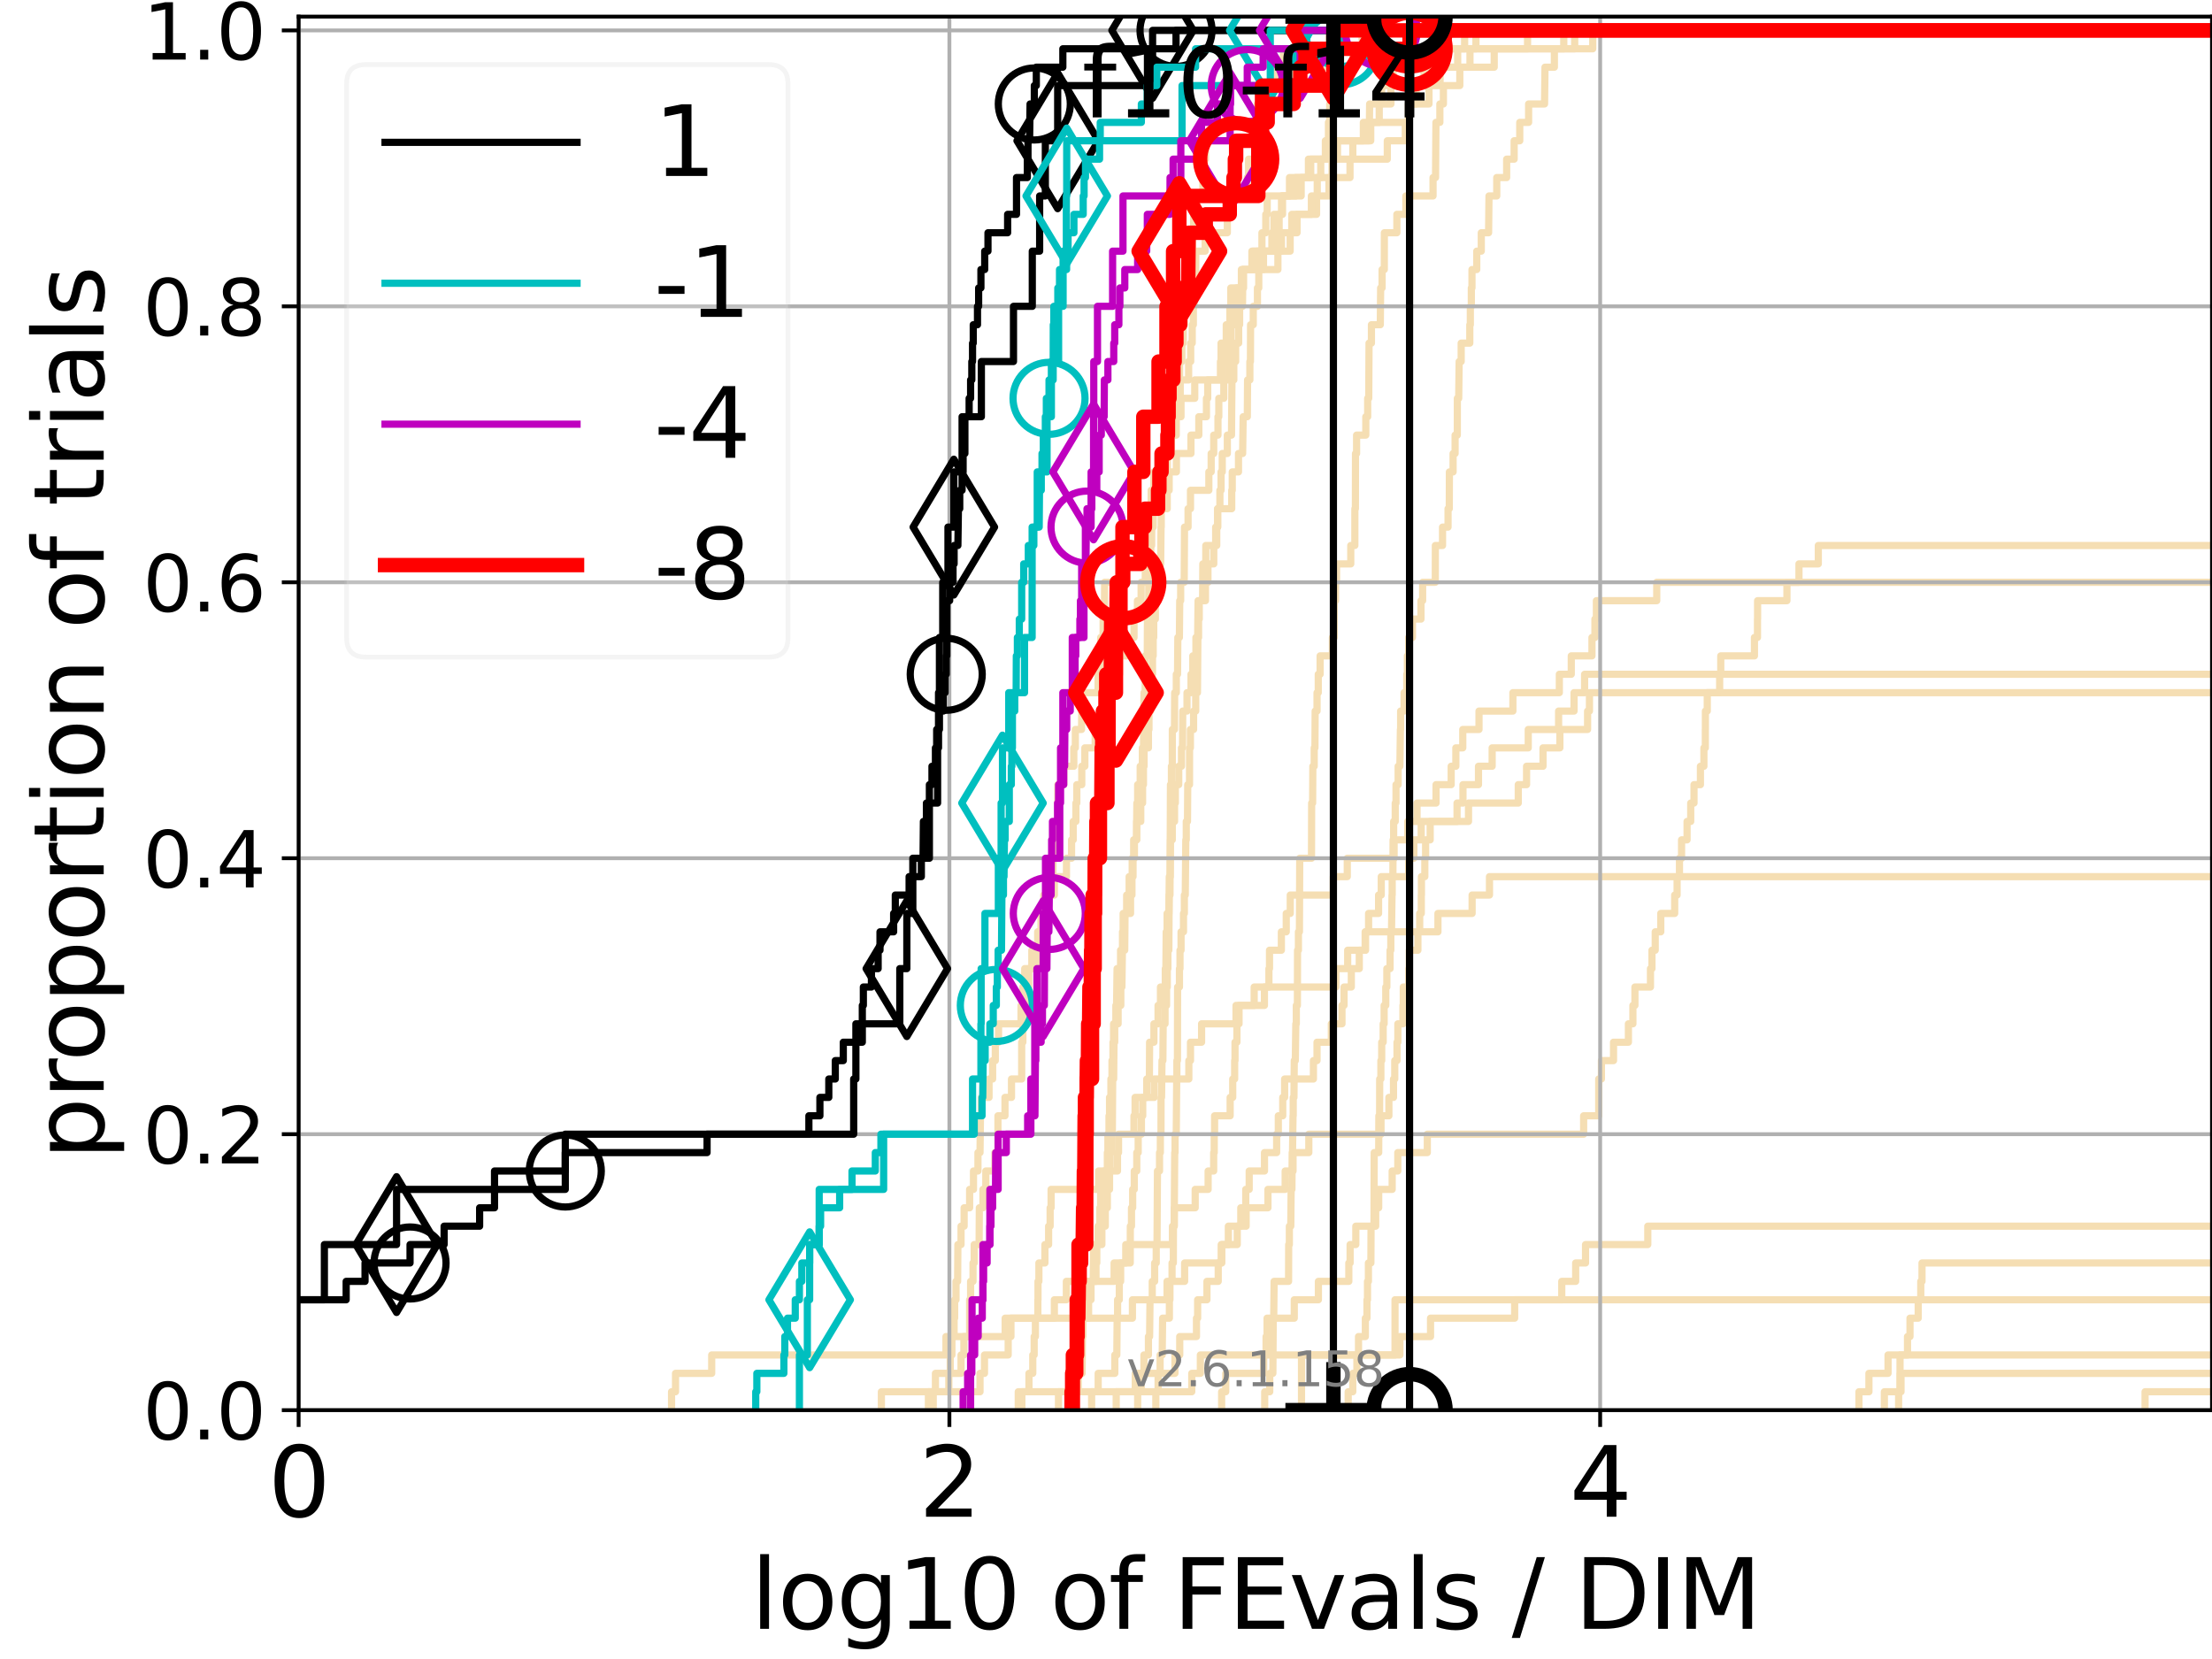 <?xml version="1.0" encoding="utf-8" standalone="no"?>
<!DOCTYPE svg PUBLIC "-//W3C//DTD SVG 1.1//EN"
  "http://www.w3.org/Graphics/SVG/1.1/DTD/svg11.dtd">
<svg xmlns:xlink="http://www.w3.org/1999/xlink" width="460.8pt" height="345.6pt" viewBox="0 0 460.8 345.6" xmlns="http://www.w3.org/2000/svg" version="1.1">
 <defs>
  <style type="text/css">*{stroke-linejoin: round; stroke-linecap: butt}</style>
 </defs>
 <g id="figure_1">
  <g id="patch_1">
   <path d="M 0 345.6 
L 460.8 345.6 
L 460.8 0 
L 0 0 
z
" style="fill: #ffffff"/>
  </g>
  <g id="axes_1">
   <g id="patch_2">
    <path d="M 62.208 293.76 
L 460.8 293.76 
L 460.8 3.456 
L 62.208 3.456 
z
" style="fill: #ffffff"/>
   </g>
   <g id="line2d_1">
    <path d="M 212.122 293.76 
L 212.122 289.928 
L 214.35 289.928 
L 214.35 286.095 
L 215.144 286.095 
L 215.144 282.263 
L 215.436 282.263 
L 215.436 278.43 
L 215.693 278.43 
L 215.693 274.598 
L 216.201 274.598 
L 216.201 270.766 
L 216.233 270.766 
L 216.233 266.933 
L 216.421 266.933 
L 216.421 263.101 
L 217.675 263.101 
L 217.675 259.268 
L 218.444 259.268 
L 218.444 255.436 
L 218.763 255.436 
L 218.763 251.604 
L 218.964 251.604 
L 218.964 247.771 
L 228.853 247.771 
L 228.853 243.939 
L 232.796 243.939 
L 232.796 240.106 
L 233.011 240.106 
L 233.011 236.274 
L 236.226 236.274 
L 236.226 232.442 
L 236.464 232.442 
L 236.464 228.609 
L 240.438 228.609 
L 240.438 224.777 
L 247.658 224.777 
L 247.658 220.944 
L 248.002 220.944 
L 248.002 217.112 
L 250.314 217.112 
L 250.314 213.28 
L 257.487 213.28 
L 257.487 209.447 
L 263.403 209.447 
L 263.403 205.615 
L 278.3 205.615 
L 278.3 201.782 
L 280.746 201.782 
L 280.746 197.95 
L 284.472 197.95 
L 284.472 194.118 
L 299.552 194.118 
L 299.552 190.285 
L 306.668 190.285 
L 306.668 186.453 
L 310.286 186.453 
L 310.286 182.621 
L 310.286 182.621 
L 310.286 182.621 
L 460.8 182.621 
" clip-path="url(#p6d44470734)" style="fill: none; stroke: #f5deb3; stroke-width: 1.5; stroke-linecap: square"/>
   </g>
   <g id="line2d_2"/>
   <g id="line2d_3">
    <path d="M 139.897 293.76 
L 139.897 289.928 
L 140.726 289.928 
L 140.726 286.095 
L 148.26 286.095 
L 148.26 282.263 
L 197.06 282.263 
L 197.06 278.43 
L 209.395 278.43 
L 209.395 274.598 
L 235.905 274.598 
L 235.905 270.766 
L 243.118 270.766 
L 243.118 266.933 
L 246.78 266.933 
L 246.78 263.101 
L 254.524 263.101 
L 254.524 259.268 
L 255.888 259.268 
L 255.888 255.436 
L 259.594 255.436 
L 259.594 251.604 
L 264.135 251.604 
L 264.135 247.771 
L 267.726 247.771 
L 267.726 243.939 
L 269.364 243.939 
L 269.364 240.106 
L 272.65 240.106 
L 272.65 236.274 
L 287.69 236.274 
L 287.69 232.442 
L 289.331 232.442 
L 289.331 228.609 
L 290.292 228.609 
L 290.292 224.777 
L 290.552 224.777 
L 290.552 220.944 
L 291.022 220.944 
L 291.022 217.112 
L 291.2 217.112 
L 291.2 213.28 
L 292.253 213.28 
L 292.253 209.447 
L 292.331 209.447 
L 292.331 205.615 
L 293.466 205.615 
L 293.466 201.782 
L 293.571 201.782 
L 293.571 197.95 
L 295.376 197.95 
L 295.376 194.118 
L 295.748 194.118 
L 295.748 190.285 
L 296.082 190.285 
L 296.082 186.453 
L 296.111 186.453 
L 296.111 182.621 
L 296.816 182.621 
L 296.816 178.788 
L 296.978 178.788 
L 296.978 174.956 
L 297.931 174.956 
L 297.931 171.123 
L 303.53 171.123 
L 303.53 167.291 
L 304.762 167.291 
L 304.762 163.459 
L 307.996 163.459 
L 307.996 159.626 
L 310.842 159.626 
L 310.842 155.794 
L 318.36 155.794 
L 318.36 151.961 
L 324.684 151.961 
L 324.684 148.129 
L 327.902 148.129 
L 327.902 144.297 
L 330.103 144.297 
L 330.103 140.464 
L 330.103 140.464 
L 330.103 140.464 
L 460.8 140.464 
" clip-path="url(#p6d44470734)" style="fill: none; stroke: #f5deb3; stroke-width: 1.5; stroke-linecap: square"/>
   </g>
   <g id="line2d_4">
    <path d="M 220.5 293.76 
L 220.5 289.928 
L 224.631 289.928 
L 224.631 286.095 
L 225.424 286.095 
L 225.493 278.43 
L 225.585 278.43 
L 225.585 274.598 
L 226.773 274.598 
L 226.773 270.766 
L 227.275 270.766 
L 227.275 266.933 
L 228.315 266.933 
L 228.315 263.101 
L 228.482 263.101 
L 228.482 259.268 
L 229.541 259.268 
L 229.541 255.436 
L 230.253 255.436 
L 230.253 251.604 
L 230.68 251.604 
L 230.68 247.771 
L 231.138 247.771 
L 231.138 243.939 
L 231.27 243.939 
L 231.27 240.106 
L 231.533 240.106 
L 231.533 236.274 
L 231.72 236.274 
L 231.794 224.777 
L 231.997 224.777 
L 232.071 217.112 
L 232.217 217.112 
L 232.217 213.28 
L 232.922 213.28 
L 232.922 209.447 
L 233.487 209.447 
L 233.487 205.615 
L 233.714 205.615 
L 233.818 197.95 
L 234.298 197.95 
L 234.366 190.285 
L 235.516 190.285 
L 235.516 186.453 
L 235.808 186.453 
L 235.808 182.621 
L 236.034 182.621 
L 236.034 178.788 
L 236.321 178.788 
L 236.321 174.956 
L 236.763 174.956 
L 236.826 167.291 
L 236.997 167.291 
L 236.997 163.459 
L 237.521 163.459 
L 237.521 159.626 
L 237.975 159.626 
L 237.975 155.794 
L 238.214 155.794 
L 238.318 144.297 
L 238.555 144.297 
L 238.57 136.632 
L 238.994 136.632 
L 239.037 128.967 
L 239.283 128.967 
L 239.312 121.302 
L 239.725 121.302 
L 239.739 113.637 
L 239.909 113.637 
L 239.937 105.973 
L 240.425 105.973 
L 240.425 102.14 
L 240.618 102.14 
L 240.618 98.308 
L 242.169 98.308 
L 242.169 94.475 
L 243.989 94.475 
L 243.989 90.643 
L 245.036 90.643 
L 245.036 86.811 
L 246.024 86.811 
L 246.024 82.978 
L 248.887 82.978 
L 248.887 79.146 
L 254.695 79.146 
L 254.695 75.313 
L 254.941 75.313 
L 254.941 71.481 
L 255.88 71.481 
L 255.88 67.649 
L 256.213 67.649 
L 256.213 63.816 
L 256.399 63.816 
L 256.399 59.984 
L 258.604 59.984 
L 258.604 56.151 
L 260.988 56.151 
L 260.988 52.319 
L 266.95 52.319 
L 266.95 48.487 
L 270.2 48.487 
L 270.2 44.654 
L 274.266 44.654 
L 274.266 40.822 
L 274.402 40.822 
L 274.402 36.989 
L 277.479 36.989 
L 277.479 33.157 
L 281.816 33.157 
L 281.816 29.325 
L 284.013 29.325 
L 284.013 25.492 
L 293.384 25.492 
L 293.384 21.66 
L 297.683 21.66 
L 297.683 17.827 
L 299.992 17.827 
L 299.992 13.995 
L 301.354 13.995 
L 301.354 10.163 
L 307.466 10.163 
L 307.466 6.33 
L 307.466 6.33 
L 460.8 6.33 
L 460.8 6.33 
" clip-path="url(#p6d44470734)" style="fill: none; stroke: #f5deb3; stroke-width: 1.5; stroke-linecap: square"/>
   </g>
   <g id="line2d_5"/>
   <g id="line2d_6"/>
   <g id="line2d_7">
    <path d="M 240.782 293.76 
L 240.782 289.928 
L 241.256 289.928 
L 241.256 286.095 
L 241.67 286.095 
L 241.67 282.263 
L 242.104 282.263 
L 242.195 274.598 
L 243.606 274.598 
L 243.606 270.766 
L 243.718 270.766 
L 243.718 266.933 
L 244.16 266.933 
L 244.16 263.101 
L 244.426 263.101 
L 244.45 255.436 
L 244.607 255.436 
L 244.715 240.106 
L 244.786 240.106 
L 244.786 236.274 
L 245.036 236.274 
L 245.13 224.777 
L 245.165 224.777 
L 245.165 220.944 
L 245.283 220.944 
L 245.318 205.615 
L 245.702 205.615 
L 245.702 201.782 
L 245.817 201.782 
L 245.817 197.95 
L 246.035 197.95 
L 246.035 194.118 
L 246.545 194.118 
L 246.545 190.285 
L 246.724 190.285 
L 246.724 186.453 
L 246.913 186.453 
L 247.024 174.956 
L 247.123 174.956 
L 247.123 171.123 
L 247.375 171.123 
L 247.43 163.459 
L 247.798 163.459 
L 247.809 155.794 
L 247.981 155.794 
L 247.981 151.961 
L 248.647 151.961 
L 248.647 148.129 
L 249.093 148.129 
L 249.093 144.297 
L 249.452 144.297 
L 249.543 132.799 
L 249.685 132.799 
L 249.685 128.967 
L 249.826 128.967 
L 249.826 125.135 
L 250.521 125.135 
L 250.57 117.47 
L 251.19 117.47 
L 251.19 113.637 
L 253.469 113.637 
L 253.469 109.805 
L 253.663 109.805 
L 253.663 105.973 
L 256.591 105.973 
L 256.591 102.14 
L 256.702 102.14 
L 256.702 98.308 
L 258.002 98.308 
L 258.002 94.475 
L 258.864 94.475 
L 258.975 86.811 
L 259.838 86.811 
L 259.895 79.146 
L 260.37 79.146 
L 260.37 75.313 
L 260.489 75.313 
L 260.517 67.649 
L 261.077 67.649 
L 261.077 63.816 
L 261.949 63.816 
L 261.949 59.984 
L 262.227 59.984 
L 262.227 56.151 
L 263.206 56.151 
L 263.206 52.319 
L 264.958 52.319 
L 264.958 48.487 
L 265.381 48.487 
L 265.381 44.654 
L 266.961 44.654 
L 266.961 40.822 
L 268.625 40.822 
L 268.625 36.989 
L 273.05 36.989 
L 273.05 33.157 
L 278.623 33.157 
L 278.623 29.325 
L 285.548 29.325 
L 285.548 25.492 
L 287.318 25.492 
L 287.318 21.66 
L 289.761 21.66 
L 289.761 17.827 
L 290.236 17.827 
L 290.236 13.995 
L 296.936 13.995 
L 296.936 10.163 
L 328.038 10.163 
L 328.038 6.33 
L 328.038 6.33 
L 460.8 6.33 
L 460.8 6.33 
" clip-path="url(#p6d44470734)" style="fill: none; stroke: #f5deb3; stroke-width: 1.5; stroke-linecap: square"/>
   </g>
   <g id="line2d_8">
    <path d="M 395.517 293.76 
L 395.517 289.928 
L 396.016 289.928 
L 396.016 286.095 
L 396.016 286.095 
L 396.016 286.095 
L 460.8 286.095 
" clip-path="url(#p6d44470734)" style="fill: none; stroke: #f5deb3; stroke-width: 1.5; stroke-linecap: square"/>
   </g>
   <g id="line2d_9">
    <path d="M 236.997 293.76 
L 236.997 289.928 
L 237.733 289.928 
L 237.733 286.095 
L 238.304 286.095 
L 238.304 282.263 
L 239.24 282.263 
L 239.24 278.43 
L 239.483 278.43 
L 239.569 270.766 
L 240.035 270.766 
L 240.035 266.933 
L 240.535 266.933 
L 240.535 263.101 
L 240.864 263.101 
L 240.864 259.268 
L 241.027 259.268 
L 241.122 243.939 
L 241.551 243.939 
L 241.551 240.106 
L 241.723 240.106 
L 241.723 236.274 
L 241.855 236.274 
L 241.868 228.609 
L 241.973 228.609 
L 242.065 220.944 
L 242.248 220.944 
L 242.312 213.28 
L 242.699 213.28 
L 242.699 209.447 
L 243.017 209.447 
L 243.017 205.615 
L 243.169 205.615 
L 243.169 201.782 
L 243.294 201.782 
L 243.294 197.95 
L 243.494 197.95 
L 243.557 186.453 
L 243.73 186.453 
L 243.829 163.459 
L 244.025 163.459 
L 244.025 159.626 
L 244.208 159.626 
L 244.22 151.961 
L 244.667 151.961 
L 244.703 144.297 
L 245.047 144.297 
L 245.047 140.464 
L 245.306 140.464 
L 245.365 132.799 
L 245.69 132.799 
L 245.76 125.135 
L 245.955 125.135 
L 245.955 121.302 
L 246.691 121.302 
L 246.758 109.805 
L 247.495 109.805 
L 247.495 105.973 
L 248.002 105.973 
L 248.002 102.14 
L 251.826 102.14 
L 251.826 98.308 
L 252.31 98.308 
L 252.31 94.475 
L 252.841 94.475 
L 252.841 90.643 
L 253.725 90.643 
L 253.725 86.811 
L 253.901 86.811 
L 253.901 82.978 
L 254.941 82.978 
L 254.941 79.146 
L 256.051 79.146 
L 256.051 75.313 
L 256.205 75.313 
L 256.205 71.481 
L 256.471 71.481 
L 256.471 67.649 
L 257.849 67.649 
L 257.849 63.816 
L 258.574 63.816 
L 258.574 59.984 
L 259.056 59.984 
L 259.056 56.151 
L 260.795 56.151 
L 260.795 52.319 
L 266.337 52.319 
L 266.337 48.487 
L 266.463 48.487 
L 266.463 44.654 
L 267.174 44.654 
L 267.174 40.822 
L 271.058 40.822 
L 271.058 36.989 
L 275.138 36.989 
L 275.138 33.157 
L 276.1 33.157 
L 276.1 29.325 
L 276.743 29.325 
L 276.743 25.492 
L 277.004 25.492 
L 277.004 21.66 
L 278.004 21.66 
L 278.004 17.827 
L 279.28 17.827 
L 279.28 13.995 
L 281.826 13.995 
L 281.826 10.163 
L 283.741 10.163 
L 283.741 6.33 
L 283.741 6.33 
L 460.8 6.33 
L 460.8 6.33 
" clip-path="url(#p6d44470734)" style="fill: none; stroke: #f5deb3; stroke-width: 1.5; stroke-linecap: square"/>
   </g>
   <g id="line2d_10">
    <path d="M 387.251 293.76 
L 387.251 289.928 
L 389.332 289.928 
L 389.332 286.095 
L 393.315 286.095 
L 393.315 282.263 
L 393.315 282.263 
L 393.315 282.263 
L 460.8 282.263 
" clip-path="url(#p6d44470734)" style="fill: none; stroke: #f5deb3; stroke-width: 1.5; stroke-linecap: square"/>
   </g>
   <g id="line2d_11">
    <path d="M 446.857 293.76 
L 446.857 289.928 
L 446.857 289.928 
L 446.857 289.928 
L 460.8 289.928 
" clip-path="url(#p6d44470734)" style="fill: none; stroke: #f5deb3; stroke-width: 1.5; stroke-linecap: square"/>
   </g>
   <g id="line2d_12">
    <path d="M 212.871 293.76 
L 212.871 289.928 
L 248.268 289.928 
L 248.268 286.095 
L 250.056 286.095 
L 250.056 282.263 
L 291.626 282.263 
L 291.626 278.43 
L 298.007 278.43 
L 298.007 274.598 
L 315.529 274.598 
L 315.529 270.766 
L 325.346 270.766 
L 325.346 266.933 
L 328.241 266.933 
L 328.241 263.101 
L 330.296 263.101 
L 330.296 259.268 
L 343.266 259.268 
L 343.266 255.436 
L 343.266 255.436 
L 343.266 255.436 
L 460.8 255.436 
" clip-path="url(#p6d44470734)" style="fill: none; stroke: #f5deb3; stroke-width: 1.5; stroke-linecap: square"/>
   </g>
   <g id="line2d_13"/>
   <g id="line2d_14">
    <path d="M 232.526 293.76 
L 232.526 289.928 
L 236.496 289.928 
L 236.496 286.095 
L 244.762 286.095 
L 244.762 282.263 
L 245.76 282.263 
L 245.76 278.43 
L 249.247 278.43 
L 249.247 274.598 
L 249.492 274.598 
L 249.492 270.766 
L 251.429 270.766 
L 251.429 266.933 
L 253.778 266.933 
L 253.778 263.101 
L 254.404 263.101 
L 254.404 259.268 
L 257.742 259.268 
L 257.742 255.436 
L 258.477 255.436 
L 258.477 251.604 
L 259.515 251.604 
L 259.515 247.771 
L 260.229 247.771 
L 260.229 243.939 
L 263.416 243.939 
L 263.416 240.106 
L 265.95 240.106 
L 265.95 236.274 
L 266.297 236.274 
L 266.297 232.442 
L 267.218 232.442 
L 267.218 228.609 
L 267.611 228.609 
L 267.611 224.777 
L 273.611 224.777 
L 273.611 220.944 
L 274.358 220.944 
L 274.358 217.112 
L 277.341 217.112 
L 277.341 213.28 
L 279.559 213.28 
L 279.559 209.447 
L 279.988 209.447 
L 279.988 205.615 
L 281.506 205.615 
L 281.506 201.782 
L 283.164 201.782 
L 283.164 197.95 
L 284.388 197.95 
L 284.388 194.118 
L 285.103 194.118 
L 285.103 190.285 
L 287.183 190.285 
L 287.183 186.453 
L 287.74 186.453 
L 287.74 182.621 
L 293.441 182.621 
L 293.441 178.788 
L 294.53 178.788 
L 294.53 174.956 
L 296.061 174.956 
L 296.061 171.123 
L 305.917 171.123 
L 305.917 167.291 
L 316.284 167.291 
L 316.284 163.459 
L 318.011 163.459 
L 318.011 159.626 
L 321.437 159.626 
L 321.437 155.794 
L 324.951 155.794 
L 324.951 151.961 
L 330.724 151.961 
L 330.724 148.129 
L 331.114 148.129 
L 331.114 144.297 
L 331.114 144.297 
L 331.114 144.297 
L 460.8 144.297 
" clip-path="url(#p6d44470734)" style="fill: none; stroke: #f5deb3; stroke-width: 1.5; stroke-linecap: square"/>
   </g>
   <g id="line2d_15"/>
   <g id="line2d_16"/>
   <g id="line2d_17">
    <path d="M 280.852 293.76 
L 280.852 289.928 
L 281.806 289.928 
L 281.806 286.095 
L 282.668 286.095 
L 282.668 282.263 
L 283.002 282.263 
L 283.002 278.43 
L 284.428 278.43 
L 284.428 274.598 
L 284.762 274.598 
L 284.762 270.766 
L 284.875 270.766 
L 284.875 266.933 
L 285.067 266.933 
L 285.067 263.101 
L 285.581 263.101 
L 285.617 255.436 
L 286.227 255.436 
L 286.271 240.106 
L 287.208 240.106 
L 287.239 232.442 
L 287.4 232.442 
L 287.414 224.777 
L 287.662 224.777 
L 287.662 220.944 
L 287.834 220.944 
L 287.834 217.112 
L 288.139 217.112 
L 288.139 213.28 
L 288.34 213.28 
L 288.34 209.447 
L 288.683 209.447 
L 288.683 205.615 
L 288.905 205.615 
L 288.905 201.782 
L 289.577 201.782 
L 289.577 197.95 
L 289.733 197.95 
L 289.733 194.118 
L 289.877 194.118 
L 289.98 186.453 
L 290.019 186.453 
L 290.019 182.621 
L 290.164 182.621 
L 290.205 174.956 
L 290.322 174.956 
L 290.322 171.123 
L 290.655 171.123 
L 290.655 167.291 
L 290.816 167.291 
L 290.816 163.459 
L 291.259 163.459 
L 291.259 159.626 
L 291.621 159.626 
L 291.728 151.961 
L 291.778 151.961 
L 291.778 148.129 
L 292.492 148.129 
L 292.492 144.297 
L 293.05 144.297 
L 293.05 140.464 
L 293.182 140.464 
L 293.182 136.632 
L 293.446 136.632 
L 293.446 132.799 
L 294.243 132.799 
L 294.243 128.967 
L 296.015 128.967 
L 296.015 125.135 
L 296.36 125.135 
L 296.36 121.302 
L 298.999 121.302 
L 299.01 113.637 
L 300.508 113.637 
L 300.508 109.805 
L 301.653 109.805 
L 301.653 105.973 
L 301.911 105.973 
L 301.937 98.308 
L 302.705 98.308 
L 302.705 94.475 
L 303.124 94.475 
L 303.124 90.643 
L 303.584 90.643 
L 303.593 82.978 
L 303.873 82.978 
L 303.969 75.313 
L 304.39 75.313 
L 304.39 71.481 
L 306.185 71.481 
L 306.185 67.649 
L 306.299 67.649 
L 306.299 63.816 
L 306.506 63.816 
L 306.506 59.984 
L 306.639 59.984 
L 306.639 56.151 
L 307.636 56.151 
L 307.636 52.319 
L 308.576 52.319 
L 308.576 48.487 
L 310.101 48.487 
L 310.185 40.822 
L 311.8 40.822 
L 311.8 36.989 
L 313.864 36.989 
L 313.864 33.157 
L 315.424 33.157 
L 315.424 29.325 
L 316.593 29.325 
L 316.593 25.492 
L 318.438 25.492 
L 318.438 21.66 
L 321.758 21.66 
L 321.851 13.995 
L 323.806 13.995 
L 323.806 10.163 
L 325.762 10.163 
L 325.762 6.33 
L 325.762 6.33 
L 460.8 6.33 
L 460.8 6.33 
" clip-path="url(#p6d44470734)" style="fill: none; stroke: #f5deb3; stroke-width: 1.5; stroke-linecap: square"/>
   </g>
   <g id="line2d_18">
    <path d="M 183.607 293.76 
L 183.607 289.928 
L 204.155 289.928 
L 204.155 286.095 
L 205.088 286.095 
L 205.088 282.263 
L 210.023 282.263 
L 210.023 278.43 
L 210.6 278.43 
L 210.6 274.598 
L 219.644 274.598 
L 219.644 270.766 
L 222.14 270.766 
L 222.14 266.933 
L 232.089 266.933 
L 232.089 263.101 
L 234.519 263.101 
L 234.519 259.268 
L 244.245 259.268 
L 244.245 255.436 
L 244.619 255.436 
L 244.619 251.604 
L 248.98 251.604 
L 248.98 247.771 
L 251.675 247.771 
L 251.675 243.939 
L 252.832 243.939 
L 252.832 240.106 
L 252.949 240.106 
L 252.949 236.274 
L 253.022 236.274 
L 253.022 232.442 
L 256.262 232.442 
L 256.262 228.609 
L 256.798 228.609 
L 256.798 224.777 
L 257.199 224.777 
L 257.199 220.944 
L 257.277 220.944 
L 257.277 217.112 
L 257.673 217.112 
L 257.673 213.28 
L 258.116 213.28 
L 258.116 209.447 
L 261.269 209.447 
L 261.269 205.615 
L 264.338 205.615 
L 264.338 201.782 
L 264.461 201.782 
L 264.461 197.95 
L 266.933 197.95 
L 266.933 194.118 
L 267.949 194.118 
L 267.949 190.285 
L 268.784 190.285 
L 268.784 186.453 
L 277.745 186.453 
L 277.745 182.621 
L 280.662 182.621 
L 280.662 178.788 
L 290.419 178.788 
L 290.419 174.956 
L 293.258 174.956 
L 293.258 171.123 
L 295.196 171.123 
L 295.196 167.291 
L 299.156 167.291 
L 299.156 163.459 
L 302.307 163.459 
L 302.307 159.626 
L 303.28 159.626 
L 303.28 155.794 
L 304.721 155.794 
L 304.721 151.961 
L 308.104 151.961 
L 308.104 148.129 
L 315.161 148.129 
L 315.161 144.297 
L 324.838 144.297 
L 324.838 140.464 
L 327.324 140.464 
L 327.324 136.632 
L 331.635 136.632 
L 331.635 132.799 
L 332.255 132.799 
L 332.255 128.967 
L 332.557 128.967 
L 332.557 125.135 
L 345.129 125.135 
L 345.129 121.302 
L 345.129 121.302 
L 345.129 121.302 
L 460.8 121.302 
" clip-path="url(#p6d44470734)" style="fill: none; stroke: #f5deb3; stroke-width: 1.5; stroke-linecap: square"/>
   </g>
   <g id="line2d_19">
    <path clip-path="url(#p6d44470734)" style="fill: none; stroke: #f5deb3; stroke-width: 1.5; stroke-linecap: square"/>
   </g>
   <g id="line2d_20">
    <path d="M 194.41 293.76 
L 194.41 289.928 
L 197.657 289.928 
L 197.657 286.095 
L 200.204 286.095 
L 200.204 282.263 
L 200.794 282.263 
L 200.794 278.43 
L 201.991 278.43 
L 201.991 270.766 
L 202.195 270.766 
L 202.195 266.933 
L 202.697 266.933 
L 202.697 263.101 
L 202.945 263.101 
L 202.945 259.268 
L 203.965 259.268 
L 204.012 251.604 
L 204.765 251.604 
L 204.765 247.771 
L 205.362 247.771 
L 205.362 243.939 
L 207.256 243.939 
L 207.256 240.106 
L 207.89 240.106 
L 207.89 232.442 
L 209.356 232.442 
L 209.356 228.609 
L 210.714 228.609 
L 210.714 224.777 
L 212.836 224.777 
L 212.836 217.112 
L 213.082 217.112 
L 213.082 213.28 
L 213.499 213.28 
L 213.499 209.447 
L 213.808 209.447 
L 213.808 205.615 
L 214.316 205.615 
L 214.316 201.782 
L 215.821 201.782 
L 215.821 197.95 
L 216.296 197.95 
L 216.296 194.118 
L 216.855 194.118 
L 216.855 190.285 
L 217.434 190.285 
L 217.434 186.453 
L 219.306 186.453 
L 219.391 178.788 
L 219.419 178.788 
L 219.419 174.956 
L 219.7 174.956 
L 219.7 171.123 
L 220.336 171.123 
L 220.363 163.459 
L 221.621 163.459 
L 221.621 159.626 
L 223.694 159.626 
L 223.694 155.794 
L 224.009 155.794 
L 224.009 151.961 
L 225.309 151.961 
L 225.378 144.297 
L 228.75 144.297 
L 228.75 140.464 
L 229.199 140.464 
L 229.3 132.799 
L 229.8 132.799 
L 229.8 128.967 
L 230.057 128.967 
L 230.116 121.302 
L 234.536 121.302 
L 234.536 117.47 
L 238.17 117.47 
L 238.17 113.637 
L 238.629 113.637 
L 238.629 109.805 
L 240.23 109.805 
L 240.23 105.973 
L 243.156 105.973 
L 243.156 102.14 
L 243.557 102.14 
L 243.557 98.308 
L 245.071 98.308 
L 245.071 94.475 
L 248.098 94.475 
L 248.098 90.643 
L 249.735 90.643 
L 249.735 86.811 
L 251.324 86.811 
L 251.324 82.978 
L 251.59 82.978 
L 251.59 79.146 
L 254.24 79.146 
L 254.24 75.313 
L 254.369 75.313 
L 254.369 71.481 
L 255.451 71.481 
L 255.451 67.649 
L 256.487 67.649 
L 256.487 63.816 
L 257.619 63.816 
L 257.619 59.984 
L 258.894 59.984 
L 258.894 56.151 
L 266.211 56.151 
L 266.211 52.319 
L 268.763 52.319 
L 268.763 48.487 
L 269.099 48.487 
L 269.099 44.654 
L 273.187 44.654 
L 273.187 40.822 
L 276.848 40.822 
L 276.848 36.989 
L 281.231 36.989 
L 281.231 33.157 
L 289.001 33.157 
L 289.001 29.325 
L 292.746 29.325 
L 292.746 25.492 
L 293.596 25.492 
L 293.596 21.66 
L 295.008 21.66 
L 295.008 17.827 
L 296.646 17.827 
L 296.646 13.995 
L 311.273 13.995 
L 311.273 10.163 
L 331.797 10.163 
L 331.797 6.33 
L 331.797 6.33 
L 460.8 6.33 
L 460.8 6.33 
" clip-path="url(#p6d44470734)" style="fill: none; stroke: #f5deb3; stroke-width: 1.5; stroke-linecap: square"/>
   </g>
   <g id="line2d_21"/>
   <g id="line2d_22">
    <path d="M 193.403 293.76 
L 193.403 289.928 
L 194.869 289.928 
L 194.869 286.095 
L 197.951 286.095 
L 197.951 282.263 
L 198.3 282.263 
L 198.3 278.43 
L 198.759 278.43 
L 198.759 274.598 
L 198.873 274.598 
L 198.873 270.766 
L 199.155 270.766 
L 199.155 266.933 
L 199.49 266.933 
L 199.546 259.268 
L 200.204 259.268 
L 200.204 255.436 
L 200.847 255.436 
L 200.847 251.604 
L 201.991 251.604 
L 201.991 247.771 
L 202.797 247.771 
L 202.797 243.939 
L 203.725 243.939 
L 203.725 240.106 
L 204.155 240.106 
L 204.249 232.442 
L 204.438 232.442 
L 204.438 228.609 
L 206.037 228.609 
L 206.037 224.777 
L 206.783 224.777 
L 206.783 220.944 
L 207.342 220.944 
L 207.342 217.112 
L 208.015 217.112 
L 208.015 213.28 
L 212.695 213.28 
L 212.695 209.447 
L 213.082 209.447 
L 213.082 205.615 
L 213.465 205.615 
L 213.465 201.782 
L 214.947 201.782 
L 214.947 197.95 
L 216.17 197.95 
L 216.17 194.118 
L 217.705 194.118 
L 217.705 190.285 
L 218.414 190.285 
L 218.414 186.453 
L 219.644 186.453 
L 219.644 182.621 
L 222.166 182.621 
L 222.166 178.788 
L 223.226 178.788 
L 223.226 174.956 
L 223.571 174.956 
L 223.571 171.123 
L 224.13 171.123 
L 224.13 167.291 
L 224.322 167.291 
L 224.322 163.459 
L 225.355 163.459 
L 225.355 159.626 
L 225.994 159.626 
L 225.994 155.794 
L 228.148 155.794 
L 228.148 151.961 
L 230.852 151.961 
L 230.852 148.129 
L 231.346 148.129 
L 231.346 144.297 
L 231.776 144.297 
L 231.776 140.464 
L 233.223 140.464 
L 233.223 136.632 
L 234.671 136.632 
L 234.671 132.799 
L 236.242 132.799 
L 236.242 128.967 
L 236.95 128.967 
L 236.95 125.135 
L 237.718 125.135 
L 237.718 121.302 
L 238.57 121.302 
L 238.673 109.805 
L 239.34 109.805 
L 239.34 105.973 
L 239.81 105.973 
L 239.81 102.14 
L 240.369 102.14 
L 240.369 98.308 
L 242.852 98.308 
L 242.865 90.643 
L 244.655 90.643 
L 244.655 86.811 
L 245.528 86.811 
L 245.528 82.978 
L 245.863 82.978 
L 245.863 79.146 
L 247.615 79.146 
L 247.615 75.313 
L 248.045 75.313 
L 248.045 71.481 
L 248.363 71.481 
L 248.363 67.649 
L 248.595 67.649 
L 248.595 63.816 
L 248.772 63.816 
L 248.772 59.984 
L 249.062 59.984 
L 249.104 52.319 
L 251.056 52.319 
L 251.056 48.487 
L 255.675 48.487 
L 255.675 44.654 
L 256.487 44.654 
L 256.487 40.822 
L 259.81 40.822 
L 259.81 36.989 
L 260.094 36.989 
L 260.094 33.157 
L 262.062 33.157 
L 262.062 29.325 
L 262.568 29.325 
L 262.568 25.492 
L 263.441 25.492 
L 263.441 21.66 
L 268.684 21.66 
L 268.684 17.827 
L 269.135 17.827 
L 269.135 13.995 
L 278.231 13.995 
L 278.231 10.163 
L 284.78 10.163 
L 284.78 6.33 
L 284.78 6.33 
L 460.8 6.33 
L 460.8 6.33 
" clip-path="url(#p6d44470734)" style="fill: none; stroke: #f5deb3; stroke-width: 1.5; stroke-linecap: square"/>
   </g>
   <g id="line2d_23">
    <path d="M 392.55 293.76 
L 392.55 289.928 
L 395.785 289.928 
L 395.785 286.095 
L 395.811 286.095 
L 395.811 282.263 
L 397.368 282.263 
L 397.368 278.43 
L 397.887 278.43 
L 397.887 274.598 
L 399.597 274.598 
L 399.597 270.766 
L 400.132 270.766 
L 400.132 266.933 
L 400.39 266.933 
L 400.39 263.101 
L 400.39 263.101 
L 400.39 263.101 
L 460.8 263.101 
" clip-path="url(#p6d44470734)" style="fill: none; stroke: #f5deb3; stroke-width: 1.5; stroke-linecap: square"/>
   </g>
   <g id="line2d_24">
    <path d="M 227.404 293.76 
L 227.404 289.928 
L 228.771 289.928 
L 228.771 286.095 
L 232.236 286.095 
L 232.236 282.263 
L 232.653 282.263 
L 232.725 274.598 
L 232.814 274.598 
L 232.814 270.766 
L 233.17 270.766 
L 233.17 266.933 
L 233.452 266.933 
L 233.452 263.101 
L 235.45 263.101 
L 235.467 255.436 
L 235.711 255.436 
L 235.711 251.604 
L 235.954 251.604 
L 235.954 247.771 
L 236.29 247.771 
L 236.29 243.939 
L 236.81 243.939 
L 236.81 240.106 
L 237.106 240.106 
L 237.106 236.274 
L 237.779 236.274 
L 237.779 232.442 
L 238.05 232.442 
L 238.05 228.609 
L 238.892 228.609 
L 238.892 224.777 
L 239.44 224.777 
L 239.483 217.112 
L 240.383 217.112 
L 240.383 213.28 
L 241.243 213.28 
L 241.243 209.447 
L 241.749 209.447 
L 241.749 205.615 
L 242.75 205.615 
L 242.75 201.782 
L 242.878 201.782 
L 242.941 194.118 
L 243.131 194.118 
L 243.131 190.285 
L 243.507 190.285 
L 243.582 182.621 
L 243.78 182.621 
L 243.829 174.956 
L 244.208 174.956 
L 244.208 171.123 
L 244.679 171.123 
L 244.679 167.291 
L 244.846 167.291 
L 244.846 163.459 
L 245.551 163.459 
L 245.551 159.626 
L 246.126 159.626 
L 246.126 155.794 
L 246.342 155.794 
L 246.387 148.129 
L 247.277 148.129 
L 247.277 144.297 
L 248.109 144.297 
L 248.109 140.464 
L 248.479 140.464 
L 248.479 136.632 
L 249.134 136.632 
L 249.134 132.799 
L 249.492 132.799 
L 249.584 125.135 
L 251.123 125.135 
L 251.123 121.302 
L 251.638 121.302 
L 251.638 117.47 
L 252.85 117.47 
L 252.85 113.637 
L 253.246 113.637 
L 253.246 109.805 
L 253.655 109.805 
L 253.655 105.973 
L 254.127 105.973 
L 254.127 102.14 
L 254.369 102.14 
L 254.369 98.308 
L 254.618 98.308 
L 254.618 94.475 
L 255.675 94.475 
L 255.675 90.643 
L 256.543 90.643 
L 256.639 79.146 
L 257.027 79.146 
L 257.027 75.313 
L 257.417 75.313 
L 257.417 71.481 
L 258.04 71.481 
L 258.04 67.649 
L 258.237 67.649 
L 258.237 63.816 
L 258.835 63.816 
L 258.908 56.151 
L 261.915 56.151 
L 261.915 52.319 
L 262.885 52.319 
L 262.885 48.487 
L 263.687 48.487 
L 263.687 44.654 
L 263.98 44.654 
L 263.98 40.822 
L 269.912 40.822 
L 269.912 36.989 
L 272.571 36.989 
L 272.571 33.157 
L 276.289 33.157 
L 276.289 29.325 
L 285.221 29.325 
L 285.32 21.66 
L 287.806 21.66 
L 287.806 17.827 
L 290.101 17.827 
L 290.101 13.995 
L 303.661 13.995 
L 303.661 10.163 
L 305.108 10.163 
L 305.108 6.33 
L 305.108 6.33 
L 460.8 6.33 
L 460.8 6.33 
" clip-path="url(#p6d44470734)" style="fill: none; stroke: #f5deb3; stroke-width: 1.5; stroke-linecap: square"/>
   </g>
   <g id="line2d_25"/>
   <g id="line2d_26">
    <path d="M 263.46 293.76 
L 263.46 289.928 
L 264.51 289.928 
L 264.51 286.095 
L 265.161 286.095 
L 265.245 274.598 
L 265.34 274.598 
L 265.423 266.933 
L 268.434 266.933 
L 268.455 259.268 
L 268.599 259.268 
L 268.599 255.436 
L 268.895 255.436 
L 268.968 247.771 
L 269.13 247.771 
L 269.187 240.106 
L 269.255 240.106 
L 269.359 232.442 
L 269.4 232.442 
L 269.4 228.609 
L 269.555 228.609 
L 269.621 220.944 
L 269.836 220.944 
L 269.943 213.28 
L 270.044 213.28 
L 270.044 209.447 
L 270.271 209.447 
L 270.301 197.95 
L 270.486 197.95 
L 270.486 194.118 
L 270.694 194.118 
L 270.758 178.788 
L 273.209 178.788 
L 273.241 167.291 
L 273.444 167.291 
L 273.489 159.626 
L 273.776 159.626 
L 273.776 155.794 
L 273.927 155.794 
L 273.971 148.129 
L 274.362 148.129 
L 274.362 144.297 
L 274.619 144.297 
L 274.619 140.464 
L 275.006 140.464 
L 275.006 136.632 
L 277.561 136.632 
L 277.561 132.799 
L 277.946 132.799 
L 277.954 125.135 
L 278.212 125.135 
L 278.212 121.302 
L 278.426 121.302 
L 278.426 117.47 
L 281.39 117.47 
L 281.39 113.637 
L 282.24 113.637 
L 282.244 105.973 
L 282.354 105.973 
L 282.377 94.475 
L 282.602 94.475 
L 282.602 90.643 
L 284.524 90.643 
L 284.524 86.811 
L 284.911 86.811 
L 284.911 82.978 
L 285.133 82.978 
L 285.197 71.481 
L 285.694 71.481 
L 285.694 67.649 
L 287.542 67.649 
L 287.612 59.984 
L 287.916 59.984 
L 287.916 56.151 
L 288.378 56.151 
L 288.389 48.487 
L 290.992 48.487 
L 290.992 44.654 
L 292.865 44.654 
L 292.865 40.822 
L 298.528 40.822 
L 298.528 36.989 
L 299.052 36.989 
L 299.133 25.492 
L 299.95 25.492 
L 299.95 21.66 
L 300.689 21.66 
L 300.689 17.827 
L 304.106 17.827 
L 304.106 13.995 
L 306.223 13.995 
L 306.223 10.163 
L 318.217 10.163 
L 318.217 6.33 
L 318.217 6.33 
L 460.8 6.33 
L 460.8 6.33 
" clip-path="url(#p6d44470734)" style="fill: none; stroke: #f5deb3; stroke-width: 1.5; stroke-linecap: square"/>
   </g>
   <g id="line2d_27">
    <path d="M 254.49 293.76 
L 254.49 289.928 
L 255.343 289.928 
L 255.343 286.095 
L 263.257 286.095 
L 263.257 282.263 
L 263.749 282.263 
L 263.749 278.43 
L 263.955 278.43 
L 263.955 274.598 
L 269.621 274.598 
L 269.621 270.766 
L 274.645 270.766 
L 274.645 266.933 
L 280.984 266.933 
L 280.984 263.101 
L 281.255 263.101 
L 281.255 259.268 
L 282.443 259.268 
L 282.443 255.436 
L 286.581 255.436 
L 286.581 251.604 
L 287.205 251.604 
L 287.205 247.771 
L 290.016 247.771 
L 290.016 243.939 
L 291.188 243.939 
L 291.188 240.106 
L 297.335 240.106 
L 297.335 236.274 
L 329.901 236.274 
L 329.901 232.442 
L 333.044 232.442 
L 333.044 228.609 
L 333.044 228.609 
L 333.044 224.777 
L 333.605 224.777 
L 333.605 220.944 
L 336.127 220.944 
L 336.127 217.112 
L 339.228 217.112 
L 339.228 213.28 
L 340.164 213.28 
L 340.164 209.447 
L 340.586 209.447 
L 340.586 205.615 
L 343.824 205.615 
L 343.824 201.782 
L 344.135 201.782 
L 344.135 197.95 
L 344.813 197.95 
L 344.813 194.118 
L 345.968 194.118 
L 345.968 190.285 
L 348.867 190.285 
L 348.867 186.453 
L 349.371 186.453 
L 349.371 182.621 
L 349.865 182.621 
L 349.865 178.788 
L 350.301 178.788 
L 350.301 174.956 
L 351.447 174.956 
L 351.447 171.123 
L 352.21 171.123 
L 352.21 167.291 
L 352.895 167.291 
L 352.895 163.459 
L 354.231 163.459 
L 354.231 159.626 
L 354.955 159.626 
L 354.955 155.794 
L 355.252 155.794 
L 355.252 151.961 
L 355.264 151.961 
L 355.264 148.129 
L 355.654 148.129 
L 355.654 144.297 
L 358.238 144.297 
L 358.238 140.464 
L 358.469 140.464 
L 358.469 136.632 
L 365.483 136.632 
L 365.483 132.799 
L 366.114 132.799 
L 366.114 128.967 
L 366.138 128.967 
L 366.138 125.135 
L 372.25 125.135 
L 372.25 121.302 
L 374.758 121.302 
L 374.758 117.47 
L 378.787 117.47 
L 378.787 113.637 
L 378.787 113.637 
L 378.787 113.637 
L 460.8 113.637 
" clip-path="url(#p6d44470734)" style="fill: none; stroke: #f5deb3; stroke-width: 1.5; stroke-linecap: square"/>
   </g>
   <g id="line2d_28">
    <path d="M 222.701 293.76 
L 222.701 289.928 
L 223.002 289.928 
L 223.002 286.095 
L 223.767 286.095 
L 223.767 282.263 
L 225.03 282.263 
L 225.03 278.43 
L 225.239 278.43 
L 225.239 274.598 
L 225.539 274.598 
L 225.539 270.766 
L 226.553 270.766 
L 226.553 266.933 
L 227.725 266.933 
L 227.831 259.268 
L 228.75 259.268 
L 228.75 255.436 
L 229.118 255.436 
L 229.118 251.604 
L 229.28 251.604 
L 229.28 247.771 
L 230.018 247.771 
L 230.018 243.939 
L 230.68 243.939 
L 230.68 240.106 
L 230.795 240.106 
L 230.795 236.274 
L 231.024 236.274 
L 231.024 232.442 
L 231.138 232.442 
L 231.138 228.609 
L 231.421 228.609 
L 231.421 224.777 
L 231.645 224.777 
L 231.645 220.944 
L 231.85 220.944 
L 231.85 217.112 
L 231.979 217.112 
L 231.979 213.28 
L 232.454 213.28 
L 232.454 209.447 
L 232.599 209.447 
L 232.707 201.782 
L 233.434 201.782 
L 233.434 197.95 
L 233.835 197.95 
L 233.835 194.118 
L 233.973 194.118 
L 233.973 190.285 
L 234.704 190.285 
L 234.704 186.453 
L 235.22 186.453 
L 235.22 182.621 
L 235.857 182.621 
L 235.857 178.788 
L 236.162 178.788 
L 236.162 174.956 
L 236.794 174.956 
L 236.794 171.123 
L 237.642 171.123 
L 237.642 167.291 
L 238.02 167.291 
L 238.02 163.459 
L 238.199 163.459 
L 238.199 159.626 
L 238.333 159.626 
L 238.333 155.794 
L 239.24 155.794 
L 239.24 151.961 
L 239.355 151.961 
L 239.355 148.129 
L 239.697 148.129 
L 239.697 144.297 
L 239.81 144.297 
L 239.81 140.464 
L 240.091 140.464 
L 240.091 136.632 
L 240.23 136.632 
L 240.23 132.799 
L 240.342 132.799 
L 240.342 128.967 
L 240.686 128.967 
L 240.686 125.135 
L 241.202 125.135 
L 241.202 121.302 
L 241.524 121.302 
L 241.524 117.47 
L 241.789 117.47 
L 241.868 109.805 
L 241.908 109.805 
L 241.921 102.14 
L 242.442 102.14 
L 242.442 98.308 
L 243.156 98.308 
L 243.156 94.475 
L 243.903 94.475 
L 243.903 90.643 
L 244.123 90.643 
L 244.123 86.811 
L 244.643 86.811 
L 244.643 82.978 
L 244.81 82.978 
L 244.81 79.146 
L 245.725 79.146 
L 245.725 75.313 
L 246.206 75.313 
L 246.206 71.481 
L 246.489 71.481 
L 246.489 67.649 
L 246.713 67.649 
L 246.713 63.816 
L 247.55 63.816 
L 247.55 59.984 
L 247.798 59.984 
L 247.798 56.151 
L 248.077 56.151 
L 248.077 52.319 
L 248.427 52.319 
L 248.427 48.487 
L 248.657 48.487 
L 248.657 44.654 
L 249.309 44.654 
L 249.309 40.822 
L 250.57 40.822 
L 250.57 36.989 
L 250.814 36.989 
L 250.814 33.157 
L 251.132 33.157 
L 251.132 29.325 
L 261.425 29.325 
L 261.425 25.492 
L 261.942 25.492 
L 261.942 21.66 
L 263.912 21.66 
L 263.912 17.827 
L 265.652 17.827 
L 265.652 13.995 
L 267.362 13.995 
L 267.362 10.163 
L 276.932 10.163 
L 276.932 6.33 
L 276.932 6.33 
L 460.8 6.33 
L 460.8 6.33 
" clip-path="url(#p6d44470734)" style="fill: none; stroke: #f5deb3; stroke-width: 1.5; stroke-linecap: square"/>
   </g>
   <g id="line2d_29">
    <path d="M 271.126 293.76 
L 271.126 289.928 
L 271.126 289.928 
L 271.126 286.095 
L 271.126 286.095 
L 271.126 282.263 
L 290.608 282.263 
L 290.608 278.43 
L 290.608 278.43 
L 290.608 274.598 
L 290.608 274.598 
L 290.608 270.766 
L 290.608 270.766 
L 290.608 270.766 
L 460.8 270.766 
" clip-path="url(#p6d44470734)" style="fill: none; stroke: #f5deb3; stroke-width: 1.5; stroke-linecap: square"/>
   </g>
   <g id="line2d_30"/>
   <g id="matplotlib.axis_1">
    <g id="xtick_1">
     <g id="line2d_31">
      <path d="M 62.208 293.76 
L 62.208 3.456 
" clip-path="url(#p6d44470734)" style="fill: none; stroke: #b0b0b0; stroke-width: 0.8; stroke-linecap: square"/>
     </g>
     <g id="line2d_32">
      <defs>
       <path id="m4647c5491b" d="M 0 0 
L 0 3.5 
" style="stroke: #000000; stroke-width: 0.8"/>
      </defs>
      <g>
       <use xlink:href="#m4647c5491b" x="62.208" y="293.76" style="stroke: #000000; stroke-width: 0.8"/>
      </g>
     </g>
     <g id="text_1">
      <!-- 0 -->
      <g transform="translate(55.846 315.957)scale(0.2 -0.2)">
       <defs>
        <path id="DejaVuSans-30" d="M 2034 4250 
Q 1547 4250 1301 3770 
Q 1056 3291 1056 2328 
Q 1056 1369 1301 889 
Q 1547 409 2034 409 
Q 2525 409 2770 889 
Q 3016 1369 3016 2328 
Q 3016 3291 2770 3770 
Q 2525 4250 2034 4250 
z
M 2034 4750 
Q 2819 4750 3233 4129 
Q 3647 3509 3647 2328 
Q 3647 1150 3233 529 
Q 2819 -91 2034 -91 
Q 1250 -91 836 529 
Q 422 1150 422 2328 
Q 422 3509 836 4129 
Q 1250 4750 2034 4750 
z
" transform="scale(0.016)"/>
       </defs>
       <use xlink:href="#DejaVuSans-30"/>
      </g>
     </g>
    </g>
    <g id="xtick_2">
     <g id="line2d_33">
      <path d="M 197.775 293.76 
L 197.775 3.456 
" clip-path="url(#p6d44470734)" style="fill: none; stroke: #b0b0b0; stroke-width: 0.8; stroke-linecap: square"/>
     </g>
     <g id="line2d_34">
      <g>
       <use xlink:href="#m4647c5491b" x="197.775" y="293.76" style="stroke: #000000; stroke-width: 0.8"/>
      </g>
     </g>
     <g id="text_2">
      <!-- 2 -->
      <g transform="translate(191.412 315.957)scale(0.2 -0.2)">
       <defs>
        <path id="DejaVuSans-32" d="M 1228 531 
L 3431 531 
L 3431 0 
L 469 0 
L 469 531 
Q 828 903 1448 1529 
Q 2069 2156 2228 2338 
Q 2531 2678 2651 2914 
Q 2772 3150 2772 3378 
Q 2772 3750 2511 3984 
Q 2250 4219 1831 4219 
Q 1534 4219 1204 4116 
Q 875 4013 500 3803 
L 500 4441 
Q 881 4594 1212 4672 
Q 1544 4750 1819 4750 
Q 2544 4750 2975 4387 
Q 3406 4025 3406 3419 
Q 3406 3131 3298 2873 
Q 3191 2616 2906 2266 
Q 2828 2175 2409 1742 
Q 1991 1309 1228 531 
z
" transform="scale(0.016)"/>
       </defs>
       <use xlink:href="#DejaVuSans-32"/>
      </g>
     </g>
    </g>
    <g id="xtick_3">
     <g id="line2d_35">
      <path d="M 333.342 293.76 
L 333.342 3.456 
" clip-path="url(#p6d44470734)" style="fill: none; stroke: #b0b0b0; stroke-width: 0.8; stroke-linecap: square"/>
     </g>
     <g id="line2d_36">
      <g>
       <use xlink:href="#m4647c5491b" x="333.342" y="293.76" style="stroke: #000000; stroke-width: 0.8"/>
      </g>
     </g>
     <g id="text_3">
      <!-- 4 -->
      <g transform="translate(326.979 315.957)scale(0.2 -0.2)">
       <defs>
        <path id="DejaVuSans-34" d="M 2419 4116 
L 825 1625 
L 2419 1625 
L 2419 4116 
z
M 2253 4666 
L 3047 4666 
L 3047 1625 
L 3713 1625 
L 3713 1100 
L 3047 1100 
L 3047 0 
L 2419 0 
L 2419 1100 
L 313 1100 
L 313 1709 
L 2253 4666 
z
" transform="scale(0.016)"/>
       </defs>
       <use xlink:href="#DejaVuSans-34"/>
      </g>
     </g>
    </g>
    <g id="text_4">
     <!-- log10 of FEvals / DIM -->
     <g transform="translate(156.431 339.313)scale(0.2 -0.2)">
      <defs>
       <path id="DejaVuSans-6c" d="M 603 4863 
L 1178 4863 
L 1178 0 
L 603 0 
L 603 4863 
z
" transform="scale(0.016)"/>
       <path id="DejaVuSans-6f" d="M 1959 3097 
Q 1497 3097 1228 2736 
Q 959 2375 959 1747 
Q 959 1119 1226 758 
Q 1494 397 1959 397 
Q 2419 397 2687 759 
Q 2956 1122 2956 1747 
Q 2956 2369 2687 2733 
Q 2419 3097 1959 3097 
z
M 1959 3584 
Q 2709 3584 3137 3096 
Q 3566 2609 3566 1747 
Q 3566 888 3137 398 
Q 2709 -91 1959 -91 
Q 1206 -91 779 398 
Q 353 888 353 1747 
Q 353 2609 779 3096 
Q 1206 3584 1959 3584 
z
" transform="scale(0.016)"/>
       <path id="DejaVuSans-67" d="M 2906 1791 
Q 2906 2416 2648 2759 
Q 2391 3103 1925 3103 
Q 1463 3103 1205 2759 
Q 947 2416 947 1791 
Q 947 1169 1205 825 
Q 1463 481 1925 481 
Q 2391 481 2648 825 
Q 2906 1169 2906 1791 
z
M 3481 434 
Q 3481 -459 3084 -895 
Q 2688 -1331 1869 -1331 
Q 1566 -1331 1297 -1286 
Q 1028 -1241 775 -1147 
L 775 -588 
Q 1028 -725 1275 -790 
Q 1522 -856 1778 -856 
Q 2344 -856 2625 -561 
Q 2906 -266 2906 331 
L 2906 616 
Q 2728 306 2450 153 
Q 2172 0 1784 0 
Q 1141 0 747 490 
Q 353 981 353 1791 
Q 353 2603 747 3093 
Q 1141 3584 1784 3584 
Q 2172 3584 2450 3431 
Q 2728 3278 2906 2969 
L 2906 3500 
L 3481 3500 
L 3481 434 
z
" transform="scale(0.016)"/>
       <path id="DejaVuSans-31" d="M 794 531 
L 1825 531 
L 1825 4091 
L 703 3866 
L 703 4441 
L 1819 4666 
L 2450 4666 
L 2450 531 
L 3481 531 
L 3481 0 
L 794 0 
L 794 531 
z
" transform="scale(0.016)"/>
       <path id="DejaVuSans-20" transform="scale(0.016)"/>
       <path id="DejaVuSans-66" d="M 2375 4863 
L 2375 4384 
L 1825 4384 
Q 1516 4384 1395 4259 
Q 1275 4134 1275 3809 
L 1275 3500 
L 2222 3500 
L 2222 3053 
L 1275 3053 
L 1275 0 
L 697 0 
L 697 3053 
L 147 3053 
L 147 3500 
L 697 3500 
L 697 3744 
Q 697 4328 969 4595 
Q 1241 4863 1831 4863 
L 2375 4863 
z
" transform="scale(0.016)"/>
       <path id="DejaVuSans-46" d="M 628 4666 
L 3309 4666 
L 3309 4134 
L 1259 4134 
L 1259 2759 
L 3109 2759 
L 3109 2228 
L 1259 2228 
L 1259 0 
L 628 0 
L 628 4666 
z
" transform="scale(0.016)"/>
       <path id="DejaVuSans-45" d="M 628 4666 
L 3578 4666 
L 3578 4134 
L 1259 4134 
L 1259 2753 
L 3481 2753 
L 3481 2222 
L 1259 2222 
L 1259 531 
L 3634 531 
L 3634 0 
L 628 0 
L 628 4666 
z
" transform="scale(0.016)"/>
       <path id="DejaVuSans-76" d="M 191 3500 
L 800 3500 
L 1894 563 
L 2988 3500 
L 3597 3500 
L 2284 0 
L 1503 0 
L 191 3500 
z
" transform="scale(0.016)"/>
       <path id="DejaVuSans-61" d="M 2194 1759 
Q 1497 1759 1228 1600 
Q 959 1441 959 1056 
Q 959 750 1161 570 
Q 1363 391 1709 391 
Q 2188 391 2477 730 
Q 2766 1069 2766 1631 
L 2766 1759 
L 2194 1759 
z
M 3341 1997 
L 3341 0 
L 2766 0 
L 2766 531 
Q 2569 213 2275 61 
Q 1981 -91 1556 -91 
Q 1019 -91 701 211 
Q 384 513 384 1019 
Q 384 1609 779 1909 
Q 1175 2209 1959 2209 
L 2766 2209 
L 2766 2266 
Q 2766 2663 2505 2880 
Q 2244 3097 1772 3097 
Q 1472 3097 1187 3025 
Q 903 2953 641 2809 
L 641 3341 
Q 956 3463 1253 3523 
Q 1550 3584 1831 3584 
Q 2591 3584 2966 3190 
Q 3341 2797 3341 1997 
z
" transform="scale(0.016)"/>
       <path id="DejaVuSans-73" d="M 2834 3397 
L 2834 2853 
Q 2591 2978 2328 3040 
Q 2066 3103 1784 3103 
Q 1356 3103 1142 2972 
Q 928 2841 928 2578 
Q 928 2378 1081 2264 
Q 1234 2150 1697 2047 
L 1894 2003 
Q 2506 1872 2764 1633 
Q 3022 1394 3022 966 
Q 3022 478 2636 193 
Q 2250 -91 1575 -91 
Q 1294 -91 989 -36 
Q 684 19 347 128 
L 347 722 
Q 666 556 975 473 
Q 1284 391 1588 391 
Q 1994 391 2212 530 
Q 2431 669 2431 922 
Q 2431 1156 2273 1281 
Q 2116 1406 1581 1522 
L 1381 1569 
Q 847 1681 609 1914 
Q 372 2147 372 2553 
Q 372 3047 722 3315 
Q 1072 3584 1716 3584 
Q 2034 3584 2315 3537 
Q 2597 3491 2834 3397 
z
" transform="scale(0.016)"/>
       <path id="DejaVuSans-2f" d="M 1625 4666 
L 2156 4666 
L 531 -594 
L 0 -594 
L 1625 4666 
z
" transform="scale(0.016)"/>
       <path id="DejaVuSans-44" d="M 1259 4147 
L 1259 519 
L 2022 519 
Q 2988 519 3436 956 
Q 3884 1394 3884 2338 
Q 3884 3275 3436 3711 
Q 2988 4147 2022 4147 
L 1259 4147 
z
M 628 4666 
L 1925 4666 
Q 3281 4666 3915 4102 
Q 4550 3538 4550 2338 
Q 4550 1131 3912 565 
Q 3275 0 1925 0 
L 628 0 
L 628 4666 
z
" transform="scale(0.016)"/>
       <path id="DejaVuSans-49" d="M 628 4666 
L 1259 4666 
L 1259 0 
L 628 0 
L 628 4666 
z
" transform="scale(0.016)"/>
       <path id="DejaVuSans-4d" d="M 628 4666 
L 1569 4666 
L 2759 1491 
L 3956 4666 
L 4897 4666 
L 4897 0 
L 4281 0 
L 4281 4097 
L 3078 897 
L 2444 897 
L 1241 4097 
L 1241 0 
L 628 0 
L 628 4666 
z
" transform="scale(0.016)"/>
      </defs>
      <use xlink:href="#DejaVuSans-6c"/>
      <use xlink:href="#DejaVuSans-6f" x="27.783"/>
      <use xlink:href="#DejaVuSans-67" x="88.965"/>
      <use xlink:href="#DejaVuSans-31" x="152.441"/>
      <use xlink:href="#DejaVuSans-30" x="216.064"/>
      <use xlink:href="#DejaVuSans-20" x="279.688"/>
      <use xlink:href="#DejaVuSans-6f" x="311.475"/>
      <use xlink:href="#DejaVuSans-66" x="372.656"/>
      <use xlink:href="#DejaVuSans-20" x="407.861"/>
      <use xlink:href="#DejaVuSans-46" x="439.648"/>
      <use xlink:href="#DejaVuSans-45" x="497.168"/>
      <use xlink:href="#DejaVuSans-76" x="560.352"/>
      <use xlink:href="#DejaVuSans-61" x="619.531"/>
      <use xlink:href="#DejaVuSans-6c" x="680.811"/>
      <use xlink:href="#DejaVuSans-73" x="708.594"/>
      <use xlink:href="#DejaVuSans-20" x="760.693"/>
      <use xlink:href="#DejaVuSans-2f" x="792.48"/>
      <use xlink:href="#DejaVuSans-20" x="826.172"/>
      <use xlink:href="#DejaVuSans-44" x="857.959"/>
      <use xlink:href="#DejaVuSans-49" x="934.961"/>
      <use xlink:href="#DejaVuSans-4d" x="964.453"/>
     </g>
    </g>
   </g>
   <g id="matplotlib.axis_2">
    <g id="ytick_1">
     <g id="line2d_37">
      <path d="M 62.208 293.76 
L 460.8 293.76 
" clip-path="url(#p6d44470734)" style="fill: none; stroke: #b0b0b0; stroke-width: 0.8; stroke-linecap: square"/>
     </g>
     <g id="line2d_38">
      <defs>
       <path id="mc33ff80766" d="M 0 0 
L -3.5 0 
" style="stroke: #000000; stroke-width: 0.8"/>
      </defs>
      <g>
       <use xlink:href="#mc33ff80766" x="62.208" y="293.76" style="stroke: #000000; stroke-width: 0.8"/>
      </g>
     </g>
     <g id="text_5">
      <!-- 0.0 -->
      <g transform="translate(29.763 299.839)scale(0.16 -0.16)">
       <defs>
        <path id="DejaVuSans-2e" d="M 684 794 
L 1344 794 
L 1344 0 
L 684 0 
L 684 794 
z
" transform="scale(0.016)"/>
       </defs>
       <use xlink:href="#DejaVuSans-30"/>
       <use xlink:href="#DejaVuSans-2e" x="63.623"/>
       <use xlink:href="#DejaVuSans-30" x="95.41"/>
      </g>
     </g>
    </g>
    <g id="ytick_2">
     <g id="line2d_39">
      <path d="M 62.208 236.274 
L 460.8 236.274 
" clip-path="url(#p6d44470734)" style="fill: none; stroke: #b0b0b0; stroke-width: 0.8; stroke-linecap: square"/>
     </g>
     <g id="line2d_40">
      <g>
       <use xlink:href="#mc33ff80766" x="62.208" y="236.274" style="stroke: #000000; stroke-width: 0.8"/>
      </g>
     </g>
     <g id="text_6">
      <!-- 0.2 -->
      <g transform="translate(29.763 242.353)scale(0.16 -0.16)">
       <use xlink:href="#DejaVuSans-30"/>
       <use xlink:href="#DejaVuSans-2e" x="63.623"/>
       <use xlink:href="#DejaVuSans-32" x="95.41"/>
      </g>
     </g>
    </g>
    <g id="ytick_3">
     <g id="line2d_41">
      <path d="M 62.208 178.788 
L 460.8 178.788 
" clip-path="url(#p6d44470734)" style="fill: none; stroke: #b0b0b0; stroke-width: 0.8; stroke-linecap: square"/>
     </g>
     <g id="line2d_42">
      <g>
       <use xlink:href="#mc33ff80766" x="62.208" y="178.788" style="stroke: #000000; stroke-width: 0.8"/>
      </g>
     </g>
     <g id="text_7">
      <!-- 0.4 -->
      <g transform="translate(29.763 184.867)scale(0.16 -0.16)">
       <use xlink:href="#DejaVuSans-30"/>
       <use xlink:href="#DejaVuSans-2e" x="63.623"/>
       <use xlink:href="#DejaVuSans-34" x="95.41"/>
      </g>
     </g>
    </g>
    <g id="ytick_4">
     <g id="line2d_43">
      <path d="M 62.208 121.302 
L 460.8 121.302 
" clip-path="url(#p6d44470734)" style="fill: none; stroke: #b0b0b0; stroke-width: 0.8; stroke-linecap: square"/>
     </g>
     <g id="line2d_44">
      <g>
       <use xlink:href="#mc33ff80766" x="62.208" y="121.302" style="stroke: #000000; stroke-width: 0.8"/>
      </g>
     </g>
     <g id="text_8">
      <!-- 0.6 -->
      <g transform="translate(29.763 127.381)scale(0.16 -0.16)">
       <defs>
        <path id="DejaVuSans-36" d="M 2113 2584 
Q 1688 2584 1439 2293 
Q 1191 2003 1191 1497 
Q 1191 994 1439 701 
Q 1688 409 2113 409 
Q 2538 409 2786 701 
Q 3034 994 3034 1497 
Q 3034 2003 2786 2293 
Q 2538 2584 2113 2584 
z
M 3366 4563 
L 3366 3988 
Q 3128 4100 2886 4159 
Q 2644 4219 2406 4219 
Q 1781 4219 1451 3797 
Q 1122 3375 1075 2522 
Q 1259 2794 1537 2939 
Q 1816 3084 2150 3084 
Q 2853 3084 3261 2657 
Q 3669 2231 3669 1497 
Q 3669 778 3244 343 
Q 2819 -91 2113 -91 
Q 1303 -91 875 529 
Q 447 1150 447 2328 
Q 447 3434 972 4092 
Q 1497 4750 2381 4750 
Q 2619 4750 2861 4703 
Q 3103 4656 3366 4563 
z
" transform="scale(0.016)"/>
       </defs>
       <use xlink:href="#DejaVuSans-30"/>
       <use xlink:href="#DejaVuSans-2e" x="63.623"/>
       <use xlink:href="#DejaVuSans-36" x="95.41"/>
      </g>
     </g>
    </g>
    <g id="ytick_5">
     <g id="line2d_45">
      <path d="M 62.208 63.816 
L 460.8 63.816 
" clip-path="url(#p6d44470734)" style="fill: none; stroke: #b0b0b0; stroke-width: 0.8; stroke-linecap: square"/>
     </g>
     <g id="line2d_46">
      <g>
       <use xlink:href="#mc33ff80766" x="62.208" y="63.816" style="stroke: #000000; stroke-width: 0.8"/>
      </g>
     </g>
     <g id="text_9">
      <!-- 0.8 -->
      <g transform="translate(29.763 69.895)scale(0.16 -0.16)">
       <defs>
        <path id="DejaVuSans-38" d="M 2034 2216 
Q 1584 2216 1326 1975 
Q 1069 1734 1069 1313 
Q 1069 891 1326 650 
Q 1584 409 2034 409 
Q 2484 409 2743 651 
Q 3003 894 3003 1313 
Q 3003 1734 2745 1975 
Q 2488 2216 2034 2216 
z
M 1403 2484 
Q 997 2584 770 2862 
Q 544 3141 544 3541 
Q 544 4100 942 4425 
Q 1341 4750 2034 4750 
Q 2731 4750 3128 4425 
Q 3525 4100 3525 3541 
Q 3525 3141 3298 2862 
Q 3072 2584 2669 2484 
Q 3125 2378 3379 2068 
Q 3634 1759 3634 1313 
Q 3634 634 3220 271 
Q 2806 -91 2034 -91 
Q 1263 -91 848 271 
Q 434 634 434 1313 
Q 434 1759 690 2068 
Q 947 2378 1403 2484 
z
M 1172 3481 
Q 1172 3119 1398 2916 
Q 1625 2713 2034 2713 
Q 2441 2713 2670 2916 
Q 2900 3119 2900 3481 
Q 2900 3844 2670 4047 
Q 2441 4250 2034 4250 
Q 1625 4250 1398 4047 
Q 1172 3844 1172 3481 
z
" transform="scale(0.016)"/>
       </defs>
       <use xlink:href="#DejaVuSans-30"/>
       <use xlink:href="#DejaVuSans-2e" x="63.623"/>
       <use xlink:href="#DejaVuSans-38" x="95.41"/>
      </g>
     </g>
    </g>
    <g id="ytick_6">
     <g id="line2d_47">
      <path d="M 62.208 6.33 
L 460.8 6.33 
" clip-path="url(#p6d44470734)" style="fill: none; stroke: #b0b0b0; stroke-width: 0.8; stroke-linecap: square"/>
     </g>
     <g id="line2d_48">
      <g>
       <use xlink:href="#mc33ff80766" x="62.208" y="6.33" style="stroke: #000000; stroke-width: 0.8"/>
      </g>
     </g>
     <g id="text_10">
      <!-- 1.0 -->
      <g transform="translate(29.763 12.409)scale(0.16 -0.16)">
       <use xlink:href="#DejaVuSans-31"/>
       <use xlink:href="#DejaVuSans-2e" x="63.623"/>
       <use xlink:href="#DejaVuSans-30" x="95.41"/>
      </g>
     </g>
    </g>
    <g id="text_11">
     <!-- proportion of trials -->
     <g transform="translate(21.604 241.614)rotate(-90)scale(0.2 -0.2)">
      <defs>
       <path id="DejaVuSans-70" d="M 1159 525 
L 1159 -1331 
L 581 -1331 
L 581 3500 
L 1159 3500 
L 1159 2969 
Q 1341 3281 1617 3432 
Q 1894 3584 2278 3584 
Q 2916 3584 3314 3078 
Q 3713 2572 3713 1747 
Q 3713 922 3314 415 
Q 2916 -91 2278 -91 
Q 1894 -91 1617 61 
Q 1341 213 1159 525 
z
M 3116 1747 
Q 3116 2381 2855 2742 
Q 2594 3103 2138 3103 
Q 1681 3103 1420 2742 
Q 1159 2381 1159 1747 
Q 1159 1113 1420 752 
Q 1681 391 2138 391 
Q 2594 391 2855 752 
Q 3116 1113 3116 1747 
z
" transform="scale(0.016)"/>
       <path id="DejaVuSans-72" d="M 2631 2963 
Q 2534 3019 2420 3045 
Q 2306 3072 2169 3072 
Q 1681 3072 1420 2755 
Q 1159 2438 1159 1844 
L 1159 0 
L 581 0 
L 581 3500 
L 1159 3500 
L 1159 2956 
Q 1341 3275 1631 3429 
Q 1922 3584 2338 3584 
Q 2397 3584 2469 3576 
Q 2541 3569 2628 3553 
L 2631 2963 
z
" transform="scale(0.016)"/>
       <path id="DejaVuSans-74" d="M 1172 4494 
L 1172 3500 
L 2356 3500 
L 2356 3053 
L 1172 3053 
L 1172 1153 
Q 1172 725 1289 603 
Q 1406 481 1766 481 
L 2356 481 
L 2356 0 
L 1766 0 
Q 1100 0 847 248 
Q 594 497 594 1153 
L 594 3053 
L 172 3053 
L 172 3500 
L 594 3500 
L 594 4494 
L 1172 4494 
z
" transform="scale(0.016)"/>
       <path id="DejaVuSans-69" d="M 603 3500 
L 1178 3500 
L 1178 0 
L 603 0 
L 603 3500 
z
M 603 4863 
L 1178 4863 
L 1178 4134 
L 603 4134 
L 603 4863 
z
" transform="scale(0.016)"/>
       <path id="DejaVuSans-6e" d="M 3513 2113 
L 3513 0 
L 2938 0 
L 2938 2094 
Q 2938 2591 2744 2837 
Q 2550 3084 2163 3084 
Q 1697 3084 1428 2787 
Q 1159 2491 1159 1978 
L 1159 0 
L 581 0 
L 581 3500 
L 1159 3500 
L 1159 2956 
Q 1366 3272 1645 3428 
Q 1925 3584 2291 3584 
Q 2894 3584 3203 3211 
Q 3513 2838 3513 2113 
z
" transform="scale(0.016)"/>
      </defs>
      <use xlink:href="#DejaVuSans-70"/>
      <use xlink:href="#DejaVuSans-72" x="63.477"/>
      <use xlink:href="#DejaVuSans-6f" x="102.34"/>
      <use xlink:href="#DejaVuSans-70" x="163.521"/>
      <use xlink:href="#DejaVuSans-6f" x="226.998"/>
      <use xlink:href="#DejaVuSans-72" x="288.18"/>
      <use xlink:href="#DejaVuSans-74" x="329.293"/>
      <use xlink:href="#DejaVuSans-69" x="368.502"/>
      <use xlink:href="#DejaVuSans-6f" x="396.285"/>
      <use xlink:href="#DejaVuSans-6e" x="457.467"/>
      <use xlink:href="#DejaVuSans-20" x="520.846"/>
      <use xlink:href="#DejaVuSans-6f" x="552.633"/>
      <use xlink:href="#DejaVuSans-66" x="613.814"/>
      <use xlink:href="#DejaVuSans-20" x="649.02"/>
      <use xlink:href="#DejaVuSans-74" x="680.807"/>
      <use xlink:href="#DejaVuSans-72" x="720.016"/>
      <use xlink:href="#DejaVuSans-69" x="761.129"/>
      <use xlink:href="#DejaVuSans-61" x="788.912"/>
      <use xlink:href="#DejaVuSans-6c" x="850.191"/>
      <use xlink:href="#DejaVuSans-73" x="877.975"/>
     </g>
    </g>
   </g>
   <g id="line2d_49">
    <path d="M 14.829 293.76 
L 14.829 282.263 
L 14.829 282.263 
L 14.829 270.766 
L 67.575 270.766 
L 67.575 259.268 
L 82.613 259.268 
L 82.613 247.771 
L 117.76 247.771 
L 117.76 236.274 
L 177.837 236.274 
L 177.837 224.777 
L 178.297 224.777 
L 178.297 213.28 
L 187.443 213.28 
L 187.443 201.782 
L 188.911 201.782 
L 188.911 190.285 
L 190.157 190.285 
L 190.157 178.788 
L 193.608 178.788 
L 193.608 167.291 
L 195.32 167.291 
L 195.32 155.794 
L 195.512 155.794 
L 195.512 144.297 
L 195.702 144.297 
L 195.702 132.799 
L 196.389 132.799 
L 196.389 121.302 
L 197.479 121.302 
L 197.479 109.805 
L 198.702 109.805 
L 198.702 98.308 
L 200.42 98.308 
L 200.42 86.811 
L 204.438 86.811 
L 204.438 75.313 
L 211.129 75.313 
L 211.129 63.816 
L 215.045 63.816 
L 215.045 52.319 
L 216.577 52.319 
L 216.577 40.822 
L 217.765 40.822 
L 217.765 29.325 
L 220.336 29.325 
L 220.336 17.827 
L 240.105 17.827 
L 240.105 6.33 
L 240.105 6.33 
L 240.105 6.33 
L 460.8 6.33 
" clip-path="url(#p6d44470734)" style="fill: none; stroke: #000000; stroke-width: 1.5; stroke-linecap: square"/>
   </g>
   <g id="line2d_50">
    <defs>
     <path id="maf18f45c42" d="M -0 14.142 
L 8.485 0 
L -0 -14.142 
L -8.485 -0 
z
" style="stroke: #000000; stroke-width: 1.5; stroke-linejoin: miter"/>
    </defs>
    <g clip-path="url(#p6d44470734)">
     <use xlink:href="#maf18f45c42" x="82.613" y="259.268" style="fill-opacity: 0; stroke: #000000; stroke-width: 1.5; stroke-linejoin: miter"/>
     <use xlink:href="#maf18f45c42" x="188.911" y="201.782" style="fill-opacity: 0; stroke: #000000; stroke-width: 1.5; stroke-linejoin: miter"/>
     <use xlink:href="#maf18f45c42" x="198.702" y="109.805" style="fill-opacity: 0; stroke: #000000; stroke-width: 1.5; stroke-linejoin: miter"/>
     <use xlink:href="#maf18f45c42" x="220.336" y="29.325" style="fill-opacity: 0; stroke: #000000; stroke-width: 1.5; stroke-linejoin: miter"/>
     <use xlink:href="#maf18f45c42" x="240.105" y="6.33" style="fill-opacity: 0; stroke: #000000; stroke-width: 1.5; stroke-linejoin: miter"/>
    </g>
   </g>
   <g id="line2d_51">
    <path clip-path="url(#p6d44470734)" style="fill: none; stroke: #000000; stroke-width: 1.5; stroke-linecap: square"/>
    <g clip-path="url(#p6d44470734)">
     <use xlink:href="#maf18f45c42" x="-1" y="581.19" style="fill-opacity: 0; stroke: #000000; stroke-width: 1.5; stroke-linejoin: miter"/>
     <use xlink:href="#maf18f45c42" x="460.8" y="581.19" style="fill-opacity: 0; stroke: #000000; stroke-width: 1.5; stroke-linejoin: miter"/>
    </g>
   </g>
   <g id="line2d_52">
    <path d="M 14.829 293.76 
L 14.829 274.598 
L 47.17 274.598 
L 47.17 270.766 
L 72.113 270.766 
L 72.113 266.933 
L 76.044 266.933 
L 76.044 263.101 
L 85.419 263.101 
L 85.419 259.268 
L 92.518 259.268 
L 92.518 255.436 
L 99.916 255.436 
L 99.916 251.604 
L 103.018 251.604 
L 103.018 243.939 
L 117.76 243.939 
L 117.76 240.106 
L 147.295 240.106 
L 147.295 236.274 
L 168.506 236.274 
L 168.506 232.442 
L 170.801 232.442 
L 170.801 228.609 
L 172.655 228.609 
L 172.655 224.777 
L 174.006 224.777 
L 174.006 220.944 
L 175.674 220.944 
L 175.674 217.112 
L 179.636 217.112 
L 179.636 209.447 
L 179.853 209.447 
L 179.853 205.615 
L 181.536 205.615 
L 181.536 201.782 
L 182.933 201.782 
L 182.933 197.95 
L 183.32 197.95 
L 183.32 194.118 
L 186.161 194.118 
L 186.161 190.285 
L 186.508 190.285 
L 186.508 186.453 
L 189.385 186.453 
L 189.385 182.621 
L 191.933 182.621 
L 191.933 178.788 
L 192.29 178.788 
L 192.361 171.123 
L 192.991 171.123 
L 192.991 167.291 
L 193.608 167.291 
L 193.608 163.459 
L 194.145 163.459 
L 194.145 159.626 
L 194.869 159.626 
L 194.869 155.794 
L 195.128 155.794 
L 195.128 151.961 
L 195.702 151.961 
L 195.702 148.129 
L 196.512 148.129 
L 196.512 144.297 
L 196.878 144.297 
L 196.878 140.464 
L 197.12 140.464 
L 197.12 136.632 
L 197.24 136.632 
L 197.24 125.135 
L 197.834 125.135 
L 197.834 121.302 
L 198.531 121.302 
L 198.531 117.47 
L 198.759 117.47 
L 198.759 113.637 
L 199.546 113.637 
L 199.656 105.973 
L 199.931 105.973 
L 199.931 102.14 
L 200.42 102.14 
L 200.42 98.308 
L 200.634 98.308 
L 200.634 94.475 
L 201.006 94.475 
L 201.006 86.811 
L 201.889 86.811 
L 201.889 82.978 
L 202.195 82.978 
L 202.195 79.146 
L 202.447 79.146 
L 202.447 75.313 
L 202.597 75.313 
L 202.597 71.481 
L 202.747 71.481 
L 202.747 67.649 
L 203.629 67.649 
L 203.629 63.816 
L 203.869 63.816 
L 203.869 59.984 
L 204.344 59.984 
L 204.344 56.151 
L 205.134 56.151 
L 205.134 52.319 
L 205.814 52.319 
L 205.814 48.487 
L 209.907 48.487 
L 209.907 44.654 
L 211.758 44.654 
L 211.758 36.989 
L 214.012 36.989 
L 214.012 33.157 
L 214.148 33.157 
L 214.148 29.325 
L 214.483 29.325 
L 214.583 21.66 
L 215.468 21.66 
L 215.468 17.827 
L 215.885 17.827 
L 215.885 13.995 
L 221.411 13.995 
L 221.411 10.163 
L 244.988 10.163 
L 244.988 6.33 
L 244.988 6.33 
L 460.8 6.33 
L 460.8 6.33 
" clip-path="url(#p6d44470734)" style="fill: none; stroke: #000000; stroke-width: 1.5; stroke-linecap: square"/>
   </g>
   <g id="line2d_53">
    <defs>
     <path id="m14177f7f40" d="M 0 7.5 
C 1.989 7.5 3.897 6.71 5.303 5.303 
C 6.71 3.897 7.5 1.989 7.5 0 
C 7.5 -1.989 6.71 -3.897 5.303 -5.303 
C 3.897 -6.71 1.989 -7.5 0 -7.5 
C -1.989 -7.5 -3.897 -6.71 -5.303 -5.303 
C -6.71 -3.897 -7.5 -1.989 -7.5 0 
C -7.5 1.989 -6.71 3.897 -5.303 5.303 
C -3.897 6.71 -1.989 7.5 0 7.5 
z
" style="stroke: #000000; stroke-width: 1.5"/>
    </defs>
    <g clip-path="url(#p6d44470734)">
     <use xlink:href="#m14177f7f40" x="85.419" y="263.101" style="fill-opacity: 0; stroke: #000000; stroke-width: 1.5"/>
     <use xlink:href="#m14177f7f40" x="117.76" y="243.939" style="fill-opacity: 0; stroke: #000000; stroke-width: 1.5"/>
     <use xlink:href="#m14177f7f40" x="197.12" y="140.464" style="fill-opacity: 0; stroke: #000000; stroke-width: 1.5"/>
     <use xlink:href="#m14177f7f40" x="215.468" y="21.66" style="fill-opacity: 0; stroke: #000000; stroke-width: 1.5"/>
     <use xlink:href="#m14177f7f40" x="244.988" y="6.33" style="fill-opacity: 0; stroke: #000000; stroke-width: 1.5"/>
    </g>
   </g>
   <g id="line2d_54">
    <path clip-path="url(#p6d44470734)" style="fill: none; stroke: #000000; stroke-width: 1.5; stroke-linecap: square"/>
   </g>
   <g id="line2d_55">
    <path d="M 166.532 293.76 
L 166.532 282.263 
L 168.186 282.263 
L 168.186 270.766 
L 168.665 270.766 
L 168.665 259.268 
L 170.654 259.268 
L 170.654 247.771 
L 184.08 247.771 
L 184.08 236.274 
L 202.597 236.274 
L 202.597 224.777 
L 204.344 224.777 
L 204.344 213.28 
L 204.391 213.28 
L 204.391 201.782 
L 205.18 201.782 
L 205.18 190.285 
L 207.973 190.285 
L 207.973 178.788 
L 208.55 178.788 
L 208.55 167.291 
L 208.835 167.291 
L 208.835 155.794 
L 210.14 155.794 
L 210.14 144.297 
L 213.43 144.297 
L 213.43 132.799 
L 215.013 132.799 
L 215.013 121.302 
L 215.013 121.302 
L 215.013 109.805 
L 216.075 109.805 
L 216.075 98.308 
L 218.121 98.308 
L 218.121 86.811 
L 219.021 86.811 
L 219.021 75.313 
L 220.527 75.313 
L 220.527 63.816 
L 221.463 63.816 
L 221.463 52.319 
L 222.14 52.319 
L 222.14 40.822 
L 222.217 40.822 
L 222.217 29.325 
L 246.24 29.325 
L 246.24 17.827 
L 264.625 17.827 
L 264.625 6.33 
L 264.625 6.33 
L 264.625 6.33 
L 460.8 6.33 
" clip-path="url(#p6d44470734)" style="fill: none; stroke: #00bfbf; stroke-width: 1.5; stroke-linecap: square"/>
   </g>
   <g id="line2d_56">
    <defs>
     <path id="m263e112127" d="M -0 14.142 
L 8.485 0 
L -0 -14.142 
L -8.485 -0 
z
" style="stroke: #00bfbf; stroke-width: 1.5; stroke-linejoin: miter"/>
    </defs>
    <g clip-path="url(#p6d44470734)">
     <use xlink:href="#m263e112127" x="168.665" y="270.766" style="fill-opacity: 0; stroke: #00bfbf; stroke-width: 1.5; stroke-linejoin: miter"/>
     <use xlink:href="#m263e112127" x="208.835" y="167.291" style="fill-opacity: 0; stroke: #00bfbf; stroke-width: 1.5; stroke-linejoin: miter"/>
     <use xlink:href="#m263e112127" x="222.217" y="40.822" style="fill-opacity: 0; stroke: #00bfbf; stroke-width: 1.5; stroke-linejoin: miter"/>
     <use xlink:href="#m263e112127" x="264.625" y="6.33" style="fill-opacity: 0; stroke: #00bfbf; stroke-width: 1.5; stroke-linejoin: miter"/>
    </g>
   </g>
   <g id="line2d_57">
    <path clip-path="url(#p6d44470734)" style="fill: none; stroke: #00bfbf; stroke-width: 1.5; stroke-linecap: square"/>
    <g clip-path="url(#p6d44470734)">
     <use xlink:href="#m263e112127" x="-1" y="581.19" style="fill-opacity: 0; stroke: #00bfbf; stroke-width: 1.5; stroke-linejoin: miter"/>
     <use xlink:href="#m263e112127" x="460.8" y="581.19" style="fill-opacity: 0; stroke: #00bfbf; stroke-width: 1.5; stroke-linejoin: miter"/>
    </g>
   </g>
   <g id="line2d_58">
    <path d="M 157.432 293.76 
L 157.432 289.928 
L 157.663 289.928 
L 157.663 286.095 
L 163.298 286.095 
L 163.298 282.263 
L 163.487 282.263 
L 163.487 278.43 
L 164.048 278.43 
L 164.048 274.598 
L 165.669 274.598 
L 165.669 270.766 
L 166.532 270.766 
L 166.532 266.933 
L 167.038 266.933 
L 167.038 263.101 
L 168.665 263.101 
L 168.665 259.268 
L 170.654 259.268 
L 170.654 255.436 
L 170.948 255.436 
L 170.948 251.604 
L 174.915 251.604 
L 174.915 247.771 
L 177.488 247.771 
L 177.488 243.939 
L 182.342 243.939 
L 182.342 240.106 
L 183.512 240.106 
L 183.512 236.274 
L 202.945 236.274 
L 202.945 232.442 
L 204.578 232.442 
L 204.578 228.609 
L 204.718 228.609 
L 204.811 220.944 
L 205.225 220.944 
L 205.225 217.112 
L 206.214 217.112 
L 206.214 213.28 
L 206.913 213.28 
L 206.913 209.447 
L 207.554 209.447 
L 207.554 205.615 
L 207.764 205.615 
L 207.764 201.782 
L 207.931 201.782 
L 207.931 197.95 
L 208.632 197.95 
L 208.713 186.453 
L 209.036 186.453 
L 209.036 182.621 
L 209.156 182.621 
L 209.236 174.956 
L 209.395 174.956 
L 209.395 171.123 
L 210.255 171.123 
L 210.255 163.459 
L 210.676 163.459 
L 210.676 159.626 
L 210.79 159.626 
L 210.79 155.794 
L 210.903 155.794 
L 210.903 148.129 
L 211.389 148.129 
L 211.389 144.297 
L 211.684 144.297 
L 211.721 136.632 
L 211.94 136.632 
L 211.94 132.799 
L 212.338 132.799 
L 212.338 128.967 
L 212.836 128.967 
L 212.836 121.302 
L 213.257 121.302 
L 213.257 117.47 
L 214.215 117.47 
L 214.215 113.637 
L 215.371 113.637 
L 215.371 109.805 
L 216.483 109.805 
L 216.546 102.14 
L 216.917 102.14 
L 216.917 98.308 
L 217.07 98.308 
L 217.07 94.475 
L 217.344 94.475 
L 217.344 90.643 
L 217.765 90.643 
L 217.765 86.811 
L 217.973 86.811 
L 217.973 82.978 
L 218.531 82.978 
L 218.531 79.146 
L 219.391 79.146 
L 219.419 67.649 
L 219.532 67.649 
L 219.532 63.816 
L 220.363 63.816 
L 220.363 59.984 
L 220.717 59.984 
L 220.717 56.151 
L 222.192 56.151 
L 222.192 52.319 
L 222.498 52.319 
L 222.498 48.487 
L 223.718 48.487 
L 223.718 44.654 
L 225.653 44.654 
L 225.653 40.822 
L 225.835 40.822 
L 225.835 36.989 
L 226.129 36.989 
L 226.129 33.157 
L 229.057 33.157 
L 229.057 29.325 
L 229.199 29.325 
L 229.199 25.492 
L 237.764 25.492 
L 237.764 21.66 
L 238.994 21.66 
L 238.994 17.827 
L 240.986 17.827 
L 240.986 13.995 
L 249.062 13.995 
L 249.062 10.163 
L 279.38 10.163 
L 279.38 6.33 
L 279.38 6.33 
L 460.8 6.33 
L 460.8 6.33 
" clip-path="url(#p6d44470734)" style="fill: none; stroke: #00bfbf; stroke-width: 1.5; stroke-linecap: square"/>
   </g>
   <g id="line2d_59">
    <defs>
     <path id="mf1224ed9b3" d="M 0 7.5 
C 1.989 7.5 3.897 6.71 5.303 5.303 
C 6.71 3.897 7.5 1.989 7.5 0 
C 7.5 -1.989 6.71 -3.897 5.303 -5.303 
C 3.897 -6.71 1.989 -7.5 0 -7.5 
C -1.989 -7.5 -3.897 -6.71 -5.303 -5.303 
C -6.71 -3.897 -7.5 -1.989 -7.5 0 
C -7.5 1.989 -6.71 3.897 -5.303 5.303 
C -3.897 6.71 -1.989 7.5 0 7.5 
z
" style="stroke: #00bfbf; stroke-width: 1.5"/>
    </defs>
    <g clip-path="url(#p6d44470734)">
     <use xlink:href="#mf1224ed9b3" x="207.554" y="209.447" style="fill-opacity: 0; stroke: #00bfbf; stroke-width: 1.5"/>
     <use xlink:href="#mf1224ed9b3" x="218.531" y="82.978" style="fill-opacity: 0; stroke: #00bfbf; stroke-width: 1.5"/>
     <use xlink:href="#mf1224ed9b3" x="279.38" y="10.163" style="fill-opacity: 0; stroke: #00bfbf; stroke-width: 1.5"/>
     <use xlink:href="#mf1224ed9b3" x="279.38" y="6.33" style="fill-opacity: 0; stroke: #00bfbf; stroke-width: 1.5"/>
    </g>
   </g>
   <g id="line2d_60">
    <path clip-path="url(#p6d44470734)" style="fill: none; stroke: #00bfbf; stroke-width: 1.5; stroke-linecap: square"/>
   </g>
   <g id="line2d_61">
    <path d="M 202.195 293.76 
L 202.195 282.263 
L 202.497 282.263 
L 202.497 270.766 
L 204.765 270.766 
L 204.765 259.268 
L 206.214 259.268 
L 206.214 247.771 
L 207.931 247.771 
L 207.931 236.274 
L 214.749 236.274 
L 214.749 224.777 
L 215.565 224.777 
L 215.565 213.28 
L 216.012 213.28 
L 216.012 201.782 
L 217.313 201.782 
L 217.313 190.285 
L 217.795 190.285 
L 217.795 178.788 
L 220.771 178.788 
L 220.771 167.291 
L 220.932 167.291 
L 220.932 155.794 
L 221.411 155.794 
L 221.411 144.297 
L 223.375 144.297 
L 223.375 132.799 
L 225.813 132.799 
L 225.813 121.302 
L 226.106 121.302 
L 226.106 109.805 
L 227.296 109.805 
L 227.296 98.308 
L 227.81 98.308 
L 227.81 86.811 
L 227.853 86.811 
L 227.853 75.313 
L 228.627 75.313 
L 228.627 63.816 
L 231.776 63.816 
L 231.776 52.319 
L 233.939 52.319 
L 233.939 40.822 
L 245.989 40.822 
L 245.989 29.325 
L 256.254 29.325 
L 256.254 17.827 
L 270.857 17.827 
L 270.857 6.33 
L 270.857 6.33 
L 270.857 6.33 
L 460.8 6.33 
" clip-path="url(#p6d44470734)" style="fill: none; stroke: #bf00bf; stroke-width: 1.5; stroke-linecap: square"/>
   </g>
   <g id="line2d_62">
    <defs>
     <path id="m4a1b587ac0" d="M -0 14.142 
L 8.485 0 
L -0 -14.142 
L -8.485 -0 
z
" style="stroke: #bf00bf; stroke-width: 1.5; stroke-linejoin: miter"/>
    </defs>
    <g clip-path="url(#p6d44470734)">
     <use xlink:href="#m4a1b587ac0" x="217.313" y="201.782" style="fill-opacity: 0; stroke: #bf00bf; stroke-width: 1.5; stroke-linejoin: miter"/>
     <use xlink:href="#m4a1b587ac0" x="227.81" y="98.308" style="fill-opacity: 0; stroke: #bf00bf; stroke-width: 1.5; stroke-linejoin: miter"/>
     <use xlink:href="#m4a1b587ac0" x="256.254" y="29.325" style="fill-opacity: 0; stroke: #bf00bf; stroke-width: 1.5; stroke-linejoin: miter"/>
     <use xlink:href="#m4a1b587ac0" x="270.857" y="6.33" style="fill-opacity: 0; stroke: #bf00bf; stroke-width: 1.5; stroke-linejoin: miter"/>
    </g>
   </g>
   <g id="line2d_63">
    <path clip-path="url(#p6d44470734)" style="fill: none; stroke: #bf00bf; stroke-width: 1.5; stroke-linecap: square"/>
    <g clip-path="url(#p6d44470734)">
     <use xlink:href="#m4a1b587ac0" x="-1" y="581.19" style="fill-opacity: 0; stroke: #bf00bf; stroke-width: 1.5; stroke-linejoin: miter"/>
     <use xlink:href="#m4a1b587ac0" x="460.8" y="581.19" style="fill-opacity: 0; stroke: #bf00bf; stroke-width: 1.5; stroke-linejoin: miter"/>
    </g>
   </g>
   <g id="line2d_64">
    <path d="M 200.634 293.76 
L 200.634 289.928 
L 201.58 289.928 
L 201.58 286.095 
L 202.447 286.095 
L 202.447 282.263 
L 203.044 282.263 
L 203.044 278.43 
L 203.773 278.43 
L 203.773 274.598 
L 204.625 274.598 
L 204.625 270.766 
L 204.765 270.766 
L 204.765 266.933 
L 204.904 266.933 
L 204.904 263.101 
L 205.634 263.101 
L 205.634 259.268 
L 206.214 259.268 
L 206.214 255.436 
L 206.434 255.436 
L 206.434 251.604 
L 206.783 251.604 
L 206.783 247.771 
L 207.384 247.771 
L 207.427 240.106 
L 209.632 240.106 
L 209.632 236.274 
L 214.08 236.274 
L 214.08 232.442 
L 215.597 232.442 
L 215.693 220.944 
L 215.789 220.944 
L 215.789 217.112 
L 216.886 217.112 
L 216.886 213.28 
L 217.161 213.28 
L 217.161 209.447 
L 217.555 209.447 
L 217.585 201.782 
L 218.091 201.782 
L 218.15 194.118 
L 218.502 194.118 
L 218.589 186.453 
L 218.964 186.453 
L 218.993 178.788 
L 219.078 178.788 
L 219.078 174.956 
L 219.249 174.956 
L 219.249 171.123 
L 220.309 171.123 
L 220.309 167.291 
L 220.527 167.291 
L 220.527 163.459 
L 221.595 163.459 
L 221.595 159.626 
L 221.778 159.626 
L 221.83 151.961 
L 222.217 151.961 
L 222.217 148.129 
L 222.952 148.129 
L 222.952 144.297 
L 223.743 144.297 
L 223.743 140.464 
L 223.961 140.464 
L 223.961 136.632 
L 224.106 136.632 
L 224.106 132.799 
L 224.96 132.799 
L 224.96 128.967 
L 225.077 128.967 
L 225.077 125.135 
L 225.332 125.135 
L 225.332 117.47 
L 226.219 117.47 
L 226.308 109.805 
L 226.442 109.805 
L 226.442 105.973 
L 227.447 105.973 
L 227.447 102.14 
L 228.482 102.14 
L 228.482 98.308 
L 228.975 98.308 
L 228.975 90.643 
L 229.421 90.643 
L 229.421 86.811 
L 230.018 86.811 
L 230.057 79.146 
L 230.795 79.146 
L 230.795 75.313 
L 232.016 75.313 
L 232.016 71.481 
L 232.217 71.481 
L 232.217 67.649 
L 233.082 67.649 
L 233.082 63.816 
L 233.294 63.816 
L 233.294 59.984 
L 234.315 59.984 
L 234.315 56.151 
L 236.997 56.151 
L 236.997 52.319 
L 238.878 52.319 
L 238.878 48.487 
L 239.008 48.487 
L 239.008 44.654 
L 243.718 44.654 
L 243.743 36.989 
L 244.378 36.989 
L 244.378 33.157 
L 249.36 33.157 
L 249.36 29.325 
L 250.294 29.325 
L 250.294 25.492 
L 253.619 25.492 
L 253.619 21.66 
L 256.342 21.66 
L 256.342 17.827 
L 259.824 17.827 
L 259.824 13.995 
L 263.136 13.995 
L 263.136 10.163 
L 287.734 10.163 
L 287.734 6.33 
L 287.734 6.33 
L 460.8 6.33 
L 460.8 6.33 
" clip-path="url(#p6d44470734)" style="fill: none; stroke: #bf00bf; stroke-width: 1.5; stroke-linecap: square"/>
   </g>
   <g id="line2d_65">
    <defs>
     <path id="m38f35f1fe9" d="M 0 7.5 
C 1.989 7.5 3.897 6.71 5.303 5.303 
C 6.71 3.897 7.5 1.989 7.5 0 
C 7.5 -1.989 6.71 -3.897 5.303 -5.303 
C 3.897 -6.71 1.989 -7.5 0 -7.5 
C -1.989 -7.5 -3.897 -6.71 -5.303 -5.303 
C -6.71 -3.897 -7.5 -1.989 -7.5 0 
C -7.5 1.989 -6.71 3.897 -5.303 5.303 
C -3.897 6.71 -1.989 7.5 0 7.5 
z
" style="stroke: #bf00bf; stroke-width: 1.5"/>
    </defs>
    <g clip-path="url(#p6d44470734)">
     <use xlink:href="#m38f35f1fe9" x="218.589" y="190.285" style="fill-opacity: 0; stroke: #bf00bf; stroke-width: 1.5"/>
     <use xlink:href="#m38f35f1fe9" x="226.442" y="109.805" style="fill-opacity: 0; stroke: #bf00bf; stroke-width: 1.5"/>
     <use xlink:href="#m38f35f1fe9" x="259.824" y="17.827" style="fill-opacity: 0; stroke: #bf00bf; stroke-width: 1.5"/>
     <use xlink:href="#m38f35f1fe9" x="287.734" y="6.33" style="fill-opacity: 0; stroke: #bf00bf; stroke-width: 1.5"/>
    </g>
   </g>
   <g id="line2d_66">
    <path clip-path="url(#p6d44470734)" style="fill: none; stroke: #bf00bf; stroke-width: 1.5; stroke-linecap: square"/>
   </g>
   <g id="line2d_67">
    <path d="M 223.498 293.76 
L 223.498 282.263 
L 224.298 282.263 
L 224.298 270.766 
L 224.678 270.766 
L 224.678 259.268 
L 226.286 259.268 
L 226.286 247.771 
L 226.308 247.771 
L 226.308 236.274 
L 226.375 236.274 
L 226.375 224.777 
L 227.49 224.777 
L 227.49 213.28 
L 227.831 213.28 
L 227.831 201.782 
L 228.043 201.782 
L 228.043 190.285 
L 228.127 190.285 
L 228.127 178.788 
L 229.138 178.788 
L 229.138 167.291 
L 230.699 167.291 
L 230.699 155.794 
L 230.929 155.794 
L 230.929 144.297 
L 232.472 144.297 
L 232.472 132.799 
L 233.417 132.799 
L 233.417 121.302 
L 233.835 121.302 
L 233.835 109.805 
L 236.321 109.805 
L 236.321 98.308 
L 238.17 98.308 
L 238.17 86.811 
L 241.35 86.811 
L 241.35 75.313 
L 243.005 75.313 
L 243.005 63.816 
L 244.378 63.816 
L 244.378 52.319 
L 245.679 52.319 
L 245.679 40.822 
L 262.128 40.822 
L 262.128 29.325 
L 262.905 29.325 
L 262.905 17.827 
L 277.772 17.827 
L 277.772 6.33 
L 277.772 6.33 
L 277.772 6.33 
L 460.8 6.33 
" clip-path="url(#p6d44470734)" style="fill: none; stroke: #ff0000; stroke-width: 3; stroke-linecap: square"/>
   </g>
   <g id="line2d_68">
    <defs>
     <path id="m8ce84ff747" d="M -0 14.142 
L 8.485 0 
L -0 -14.142 
L -8.485 -0 
z
" style="stroke: #ff0000; stroke-width: 3; stroke-linejoin: miter"/>
    </defs>
    <g clip-path="url(#p6d44470734)">
     <use xlink:href="#m8ce84ff747" x="232.472" y="144.297" style="fill-opacity: 0; stroke: #ff0000; stroke-width: 3; stroke-linejoin: miter"/>
     <use xlink:href="#m8ce84ff747" x="245.679" y="52.319" style="fill-opacity: 0; stroke: #ff0000; stroke-width: 3; stroke-linejoin: miter"/>
     <use xlink:href="#m8ce84ff747" x="277.772" y="6.33" style="fill-opacity: 0; stroke: #ff0000; stroke-width: 3; stroke-linejoin: miter"/>
    </g>
   </g>
   <g id="line2d_69">
    <path clip-path="url(#p6d44470734)" style="fill: none; stroke: #ff0000; stroke-width: 3; stroke-linecap: square"/>
    <g clip-path="url(#p6d44470734)">
     <use xlink:href="#m8ce84ff747" x="-1" y="581.19" style="fill-opacity: 0; stroke: #ff0000; stroke-width: 3; stroke-linejoin: miter"/>
     <use xlink:href="#m8ce84ff747" x="460.8" y="581.19" style="fill-opacity: 0; stroke: #ff0000; stroke-width: 3; stroke-linejoin: miter"/>
    </g>
   </g>
   <g id="line2d_70">
    <path d="M 223.226 293.76 
L 223.226 289.928 
L 223.35 289.928 
L 223.35 286.095 
L 224.202 286.095 
L 224.202 282.263 
L 224.369 282.263 
L 224.369 278.43 
L 224.488 278.43 
L 224.488 274.598 
L 224.631 274.598 
L 224.725 266.933 
L 224.913 266.933 
L 224.913 263.101 
L 225.216 263.101 
L 225.216 259.268 
L 225.539 259.268 
L 225.63 251.604 
L 225.744 251.604 
L 225.79 243.939 
L 225.881 243.939 
L 225.949 232.442 
L 226.016 232.442 
L 226.016 228.609 
L 226.353 228.609 
L 226.42 220.944 
L 226.641 220.944 
L 226.685 213.28 
L 226.883 213.28 
L 226.949 205.615 
L 227.232 205.615 
L 227.296 197.95 
L 227.361 197.95 
L 227.383 190.285 
L 227.619 190.285 
L 227.619 186.453 
L 228.022 186.453 
L 228.064 178.788 
L 228.357 178.788 
L 228.399 171.123 
L 228.523 171.123 
L 228.523 167.291 
L 229.421 167.291 
L 229.501 155.794 
L 229.621 155.794 
L 229.621 151.961 
L 229.76 151.961 
L 229.76 148.129 
L 230.292 148.129 
L 230.292 144.297 
L 230.448 144.297 
L 230.448 140.464 
L 231.402 140.464 
L 231.477 128.967 
L 232.563 128.967 
L 232.635 121.302 
L 233.99 121.302 
L 233.99 117.47 
L 237.566 117.47 
L 237.566 113.637 
L 237.779 113.637 
L 237.779 109.805 
L 238.511 109.805 
L 238.511 105.973 
L 241.243 105.973 
L 241.243 102.14 
L 241.524 102.14 
L 241.524 98.308 
L 241.973 98.308 
L 241.973 94.475 
L 243.194 94.475 
L 243.194 90.643 
L 243.307 90.643 
L 243.307 86.811 
L 243.445 86.811 
L 243.445 82.978 
L 243.631 82.978 
L 243.631 79.146 
L 244.438 79.146 
L 244.438 75.313 
L 244.703 75.313 
L 244.703 71.481 
L 245.071 71.481 
L 245.071 67.649 
L 245.863 67.649 
L 245.863 63.816 
L 246.217 63.816 
L 246.217 59.984 
L 247.517 59.984 
L 247.615 48.487 
L 251.181 48.487 
L 251.181 44.654 
L 256.181 44.654 
L 256.181 40.822 
L 256.956 40.822 
L 256.956 36.989 
L 257.246 36.989 
L 257.246 33.157 
L 257.51 33.157 
L 257.51 29.325 
L 262.187 29.325 
L 262.187 25.492 
L 264.079 25.492 
L 264.079 21.66 
L 269.503 21.66 
L 269.503 17.827 
L 270.872 17.827 
L 270.872 13.995 
L 271.967 13.995 
L 271.967 10.163 
L 293.637 10.163 
L 293.637 6.33 
L 293.637 6.33 
L 460.8 6.33 
L 460.8 6.33 
" clip-path="url(#p6d44470734)" style="fill: none; stroke: #ff0000; stroke-width: 3; stroke-linecap: square"/>
   </g>
   <g id="line2d_71">
    <defs>
     <path id="m5b1c1fd1ca" d="M 0 7.5 
C 1.989 7.5 3.897 6.71 5.303 5.303 
C 6.71 3.897 7.5 1.989 7.5 0 
C 7.5 -1.989 6.71 -3.897 5.303 -5.303 
C 3.897 -6.71 1.989 -7.5 0 -7.5 
C -1.989 -7.5 -3.897 -6.71 -5.303 -5.303 
C -6.71 -3.897 -7.5 -1.989 -7.5 0 
C -7.5 1.989 -6.71 3.897 -5.303 5.303 
C -3.897 6.71 -1.989 7.5 0 7.5 
z
" style="stroke: #ff0000; stroke-width: 3"/>
    </defs>
    <g clip-path="url(#p6d44470734)">
     <use xlink:href="#m5b1c1fd1ca" x="233.99" y="121.302" style="fill-opacity: 0; stroke: #ff0000; stroke-width: 3"/>
     <use xlink:href="#m5b1c1fd1ca" x="257.51" y="33.157" style="fill-opacity: 0; stroke: #ff0000; stroke-width: 3"/>
     <use xlink:href="#m5b1c1fd1ca" x="293.637" y="10.163" style="fill-opacity: 0; stroke: #ff0000; stroke-width: 3"/>
     <use xlink:href="#m5b1c1fd1ca" x="293.637" y="6.33" style="fill-opacity: 0; stroke: #ff0000; stroke-width: 3"/>
    </g>
   </g>
   <g id="line2d_72">
    <path clip-path="url(#p6d44470734)" style="fill: none; stroke: #ff0000; stroke-width: 3; stroke-linecap: square"/>
   </g>
   <g id="line2d_73">
    <path d="M 277.772 293.76 
L 277.772 3.456 
" clip-path="url(#p6d44470734)" style="fill: none; stroke: #000000; stroke-width: 1.5; stroke-linecap: square"/>
    <defs>
     <path id="mc5a4d6c11c" d="M -10 0 
L 10 0 
M 0 10 
L 0 -10 
" style="stroke: #000000; stroke-width: 3"/>
    </defs>
    <g clip-path="url(#p6d44470734)">
     <use xlink:href="#mc5a4d6c11c" x="277.772" y="293.76" style="stroke: #000000; stroke-width: 3"/>
     <use xlink:href="#mc5a4d6c11c" x="277.772" y="3.456" style="stroke: #000000; stroke-width: 3"/>
    </g>
   </g>
   <g id="line2d_74">
    <path d="M 293.637 293.76 
L 293.637 3.456 
" clip-path="url(#p6d44470734)" style="fill: none; stroke: #000000; stroke-width: 1.5; stroke-linecap: square"/>
    <defs>
     <path id="m3ebffc1d1e" d="M 0 7.5 
C 1.989 7.5 3.897 6.71 5.303 5.303 
C 6.71 3.897 7.5 1.989 7.5 0 
C 7.5 -1.989 6.71 -3.897 5.303 -5.303 
C 3.897 -6.71 1.989 -7.5 0 -7.5 
C -1.989 -7.5 -3.897 -6.71 -5.303 -5.303 
C -6.71 -3.897 -7.5 -1.989 -7.5 0 
C -7.5 1.989 -6.71 3.897 -5.303 5.303 
C -3.897 6.71 -1.989 7.5 0 7.5 
z
" style="stroke: #000000; stroke-width: 3"/>
    </defs>
    <g clip-path="url(#p6d44470734)">
     <use xlink:href="#m3ebffc1d1e" x="293.637" y="293.76" style="fill-opacity: 0; stroke: #000000; stroke-width: 3"/>
     <use xlink:href="#m3ebffc1d1e" x="293.637" y="3.456" style="fill-opacity: 0; stroke: #000000; stroke-width: 3"/>
    </g>
   </g>
   <g id="patch_3">
    <path d="M 62.208 293.76 
L 62.208 3.456 
" style="fill: none; stroke: #000000; stroke-width: 0.8; stroke-linejoin: miter; stroke-linecap: square"/>
   </g>
   <g id="patch_4">
    <path d="M 460.8 293.76 
L 460.8 3.456 
" style="fill: none; stroke: #000000; stroke-width: 0.8; stroke-linejoin: miter; stroke-linecap: square"/>
   </g>
   <g id="patch_5">
    <path d="M 62.208 293.76 
L 460.8 293.76 
" style="fill: none; stroke: #000000; stroke-width: 0.8; stroke-linejoin: miter; stroke-linecap: square"/>
   </g>
   <g id="patch_6">
    <path d="M 62.208 3.456 
L 460.8 3.456 
" style="fill: none; stroke: #000000; stroke-width: 0.8; stroke-linejoin: miter; stroke-linecap: square"/>
   </g>
   <g id="text_12">
    <!-- f10-f14 -->
    <g transform="translate(225.406 24.459)scale(0.2 -0.2)">
     <defs>
      <path id="DejaVuSans-2d" d="M 313 2009 
L 1997 2009 
L 1997 1497 
L 313 1497 
L 313 2009 
z
" transform="scale(0.016)"/>
     </defs>
     <use xlink:href="#DejaVuSans-66"/>
     <use xlink:href="#DejaVuSans-31" x="35.205"/>
     <use xlink:href="#DejaVuSans-30" x="98.828"/>
     <use xlink:href="#DejaVuSans-2d" x="162.451"/>
     <use xlink:href="#DejaVuSans-66" x="198.535"/>
     <use xlink:href="#DejaVuSans-31" x="233.74"/>
     <use xlink:href="#DejaVuSans-34" x="297.363"/>
    </g>
   </g>
   <g id="text_13">
    <!-- absolute targets -->
    <g transform="translate(62.208 609.933)scale(0.14 -0.14)">
     <defs>
      <path id="DejaVuSans-62" d="M 3116 1747 
Q 3116 2381 2855 2742 
Q 2594 3103 2138 3103 
Q 1681 3103 1420 2742 
Q 1159 2381 1159 1747 
Q 1159 1113 1420 752 
Q 1681 391 2138 391 
Q 2594 391 2855 752 
Q 3116 1113 3116 1747 
z
M 1159 2969 
Q 1341 3281 1617 3432 
Q 1894 3584 2278 3584 
Q 2916 3584 3314 3078 
Q 3713 2572 3713 1747 
Q 3713 922 3314 415 
Q 2916 -91 2278 -91 
Q 1894 -91 1617 61 
Q 1341 213 1159 525 
L 1159 0 
L 581 0 
L 581 4863 
L 1159 4863 
L 1159 2969 
z
" transform="scale(0.016)"/>
      <path id="DejaVuSans-75" d="M 544 1381 
L 544 3500 
L 1119 3500 
L 1119 1403 
Q 1119 906 1312 657 
Q 1506 409 1894 409 
Q 2359 409 2629 706 
Q 2900 1003 2900 1516 
L 2900 3500 
L 3475 3500 
L 3475 0 
L 2900 0 
L 2900 538 
Q 2691 219 2414 64 
Q 2138 -91 1772 -91 
Q 1169 -91 856 284 
Q 544 659 544 1381 
z
M 1991 3584 
L 1991 3584 
z
" transform="scale(0.016)"/>
      <path id="DejaVuSans-65" d="M 3597 1894 
L 3597 1613 
L 953 1613 
Q 991 1019 1311 708 
Q 1631 397 2203 397 
Q 2534 397 2845 478 
Q 3156 559 3463 722 
L 3463 178 
Q 3153 47 2828 -22 
Q 2503 -91 2169 -91 
Q 1331 -91 842 396 
Q 353 884 353 1716 
Q 353 2575 817 3079 
Q 1281 3584 2069 3584 
Q 2775 3584 3186 3129 
Q 3597 2675 3597 1894 
z
M 3022 2063 
Q 3016 2534 2758 2815 
Q 2500 3097 2075 3097 
Q 1594 3097 1305 2825 
Q 1016 2553 972 2059 
L 3022 2063 
z
" transform="scale(0.016)"/>
     </defs>
     <use xlink:href="#DejaVuSans-61"/>
     <use xlink:href="#DejaVuSans-62" x="61.279"/>
     <use xlink:href="#DejaVuSans-73" x="124.756"/>
     <use xlink:href="#DejaVuSans-6f" x="176.855"/>
     <use xlink:href="#DejaVuSans-6c" x="238.037"/>
     <use xlink:href="#DejaVuSans-75" x="265.82"/>
     <use xlink:href="#DejaVuSans-74" x="329.199"/>
     <use xlink:href="#DejaVuSans-65" x="368.408"/>
     <use xlink:href="#DejaVuSans-20" x="429.932"/>
     <use xlink:href="#DejaVuSans-74" x="461.719"/>
     <use xlink:href="#DejaVuSans-61" x="500.928"/>
     <use xlink:href="#DejaVuSans-72" x="562.207"/>
     <use xlink:href="#DejaVuSans-67" x="601.57"/>
     <use xlink:href="#DejaVuSans-65" x="665.047"/>
     <use xlink:href="#DejaVuSans-74" x="726.57"/>
     <use xlink:href="#DejaVuSans-73" x="765.779"/>
    </g>
   </g>
   <g id="text_14">
    <!-- v2.6.1.158 -->
    <g style="fill: #808080" transform="translate(234.69 288.777)scale(0.1 -0.1)">
     <defs>
      <path id="DejaVuSans-35" d="M 691 4666 
L 3169 4666 
L 3169 4134 
L 1269 4134 
L 1269 2991 
Q 1406 3038 1543 3061 
Q 1681 3084 1819 3084 
Q 2600 3084 3056 2656 
Q 3513 2228 3513 1497 
Q 3513 744 3044 326 
Q 2575 -91 1722 -91 
Q 1428 -91 1123 -41 
Q 819 9 494 109 
L 494 744 
Q 775 591 1075 516 
Q 1375 441 1709 441 
Q 2250 441 2565 725 
Q 2881 1009 2881 1497 
Q 2881 1984 2565 2268 
Q 2250 2553 1709 2553 
Q 1456 2553 1204 2497 
Q 953 2441 691 2322 
L 691 4666 
z
" transform="scale(0.016)"/>
     </defs>
     <use xlink:href="#DejaVuSans-76"/>
     <use xlink:href="#DejaVuSans-32" x="59.18"/>
     <use xlink:href="#DejaVuSans-2e" x="122.803"/>
     <use xlink:href="#DejaVuSans-36" x="154.59"/>
     <use xlink:href="#DejaVuSans-2e" x="218.213"/>
     <use xlink:href="#DejaVuSans-31" x="250"/>
     <use xlink:href="#DejaVuSans-2e" x="313.623"/>
     <use xlink:href="#DejaVuSans-31" x="345.41"/>
     <use xlink:href="#DejaVuSans-35" x="409.033"/>
     <use xlink:href="#DejaVuSans-38" x="472.656"/>
    </g>
   </g>
   <g id="legend_1">
    <g id="patch_7">
     <path d="M 76.208 136.881 
L 160.149 136.881 
Q 164.149 136.881 164.149 132.881 
L 164.149 17.456 
Q 164.149 13.456 160.149 13.456 
L 76.208 13.456 
Q 72.208 13.456 72.208 17.456 
L 72.208 132.881 
Q 72.208 136.881 76.208 136.881 
z
" style="fill: #ffffff; opacity: 0.2; stroke: #cccccc; stroke-linejoin: miter"/>
    </g>
    <g id="line2d_75">
     <path d="M 80.208 29.653 
L 80.208 29.653 
L 100.208 29.653 
L 100.208 29.653 
L 120.208 29.653 
" style="fill: none; stroke: #000000; stroke-width: 1.5; stroke-linecap: square"/>
    </g>
    <g id="text_15">
     <!-- 1 -->
     <g transform="translate(136.208 36.653)scale(0.2 -0.2)">
      <use xlink:href="#DejaVuSans-31"/>
     </g>
    </g>
    <g id="line2d_76">
     <path d="M 80.208 59.009 
L 80.208 59.009 
L 100.208 59.009 
L 100.208 59.009 
L 120.208 59.009 
" style="fill: none; stroke: #00bfbf; stroke-width: 1.5; stroke-linecap: square"/>
    </g>
    <g id="text_16">
     <!-- -1 -->
     <g transform="translate(136.208 66.009)scale(0.2 -0.2)">
      <use xlink:href="#DejaVuSans-2d"/>
      <use xlink:href="#DejaVuSans-31" x="36.084"/>
     </g>
    </g>
    <g id="line2d_77">
     <path d="M 80.208 88.365 
L 80.208 88.365 
L 100.208 88.365 
L 100.208 88.365 
L 120.208 88.365 
" style="fill: none; stroke: #bf00bf; stroke-width: 1.5; stroke-linecap: square"/>
    </g>
    <g id="text_17">
     <!-- -4 -->
     <g transform="translate(136.208 95.365)scale(0.2 -0.2)">
      <use xlink:href="#DejaVuSans-2d"/>
      <use xlink:href="#DejaVuSans-34" x="36.084"/>
     </g>
    </g>
    <g id="line2d_78">
     <path d="M 80.208 117.722 
L 80.208 117.722 
L 100.208 117.722 
L 100.208 117.722 
L 120.208 117.722 
" style="fill: none; stroke: #ff0000; stroke-width: 3; stroke-linecap: square"/>
    </g>
    <g id="text_18">
     <!-- -8 -->
     <g transform="translate(136.208 124.722)scale(0.2 -0.2)">
      <use xlink:href="#DejaVuSans-2d"/>
      <use xlink:href="#DejaVuSans-38" x="36.084"/>
     </g>
    </g>
   </g>
  </g>
 </g>
 <defs>
  <clipPath id="p6d44470734">
   <rect x="62.208" y="3.456" width="398.592" height="290.304"/>
  </clipPath>
 </defs>
</svg>
